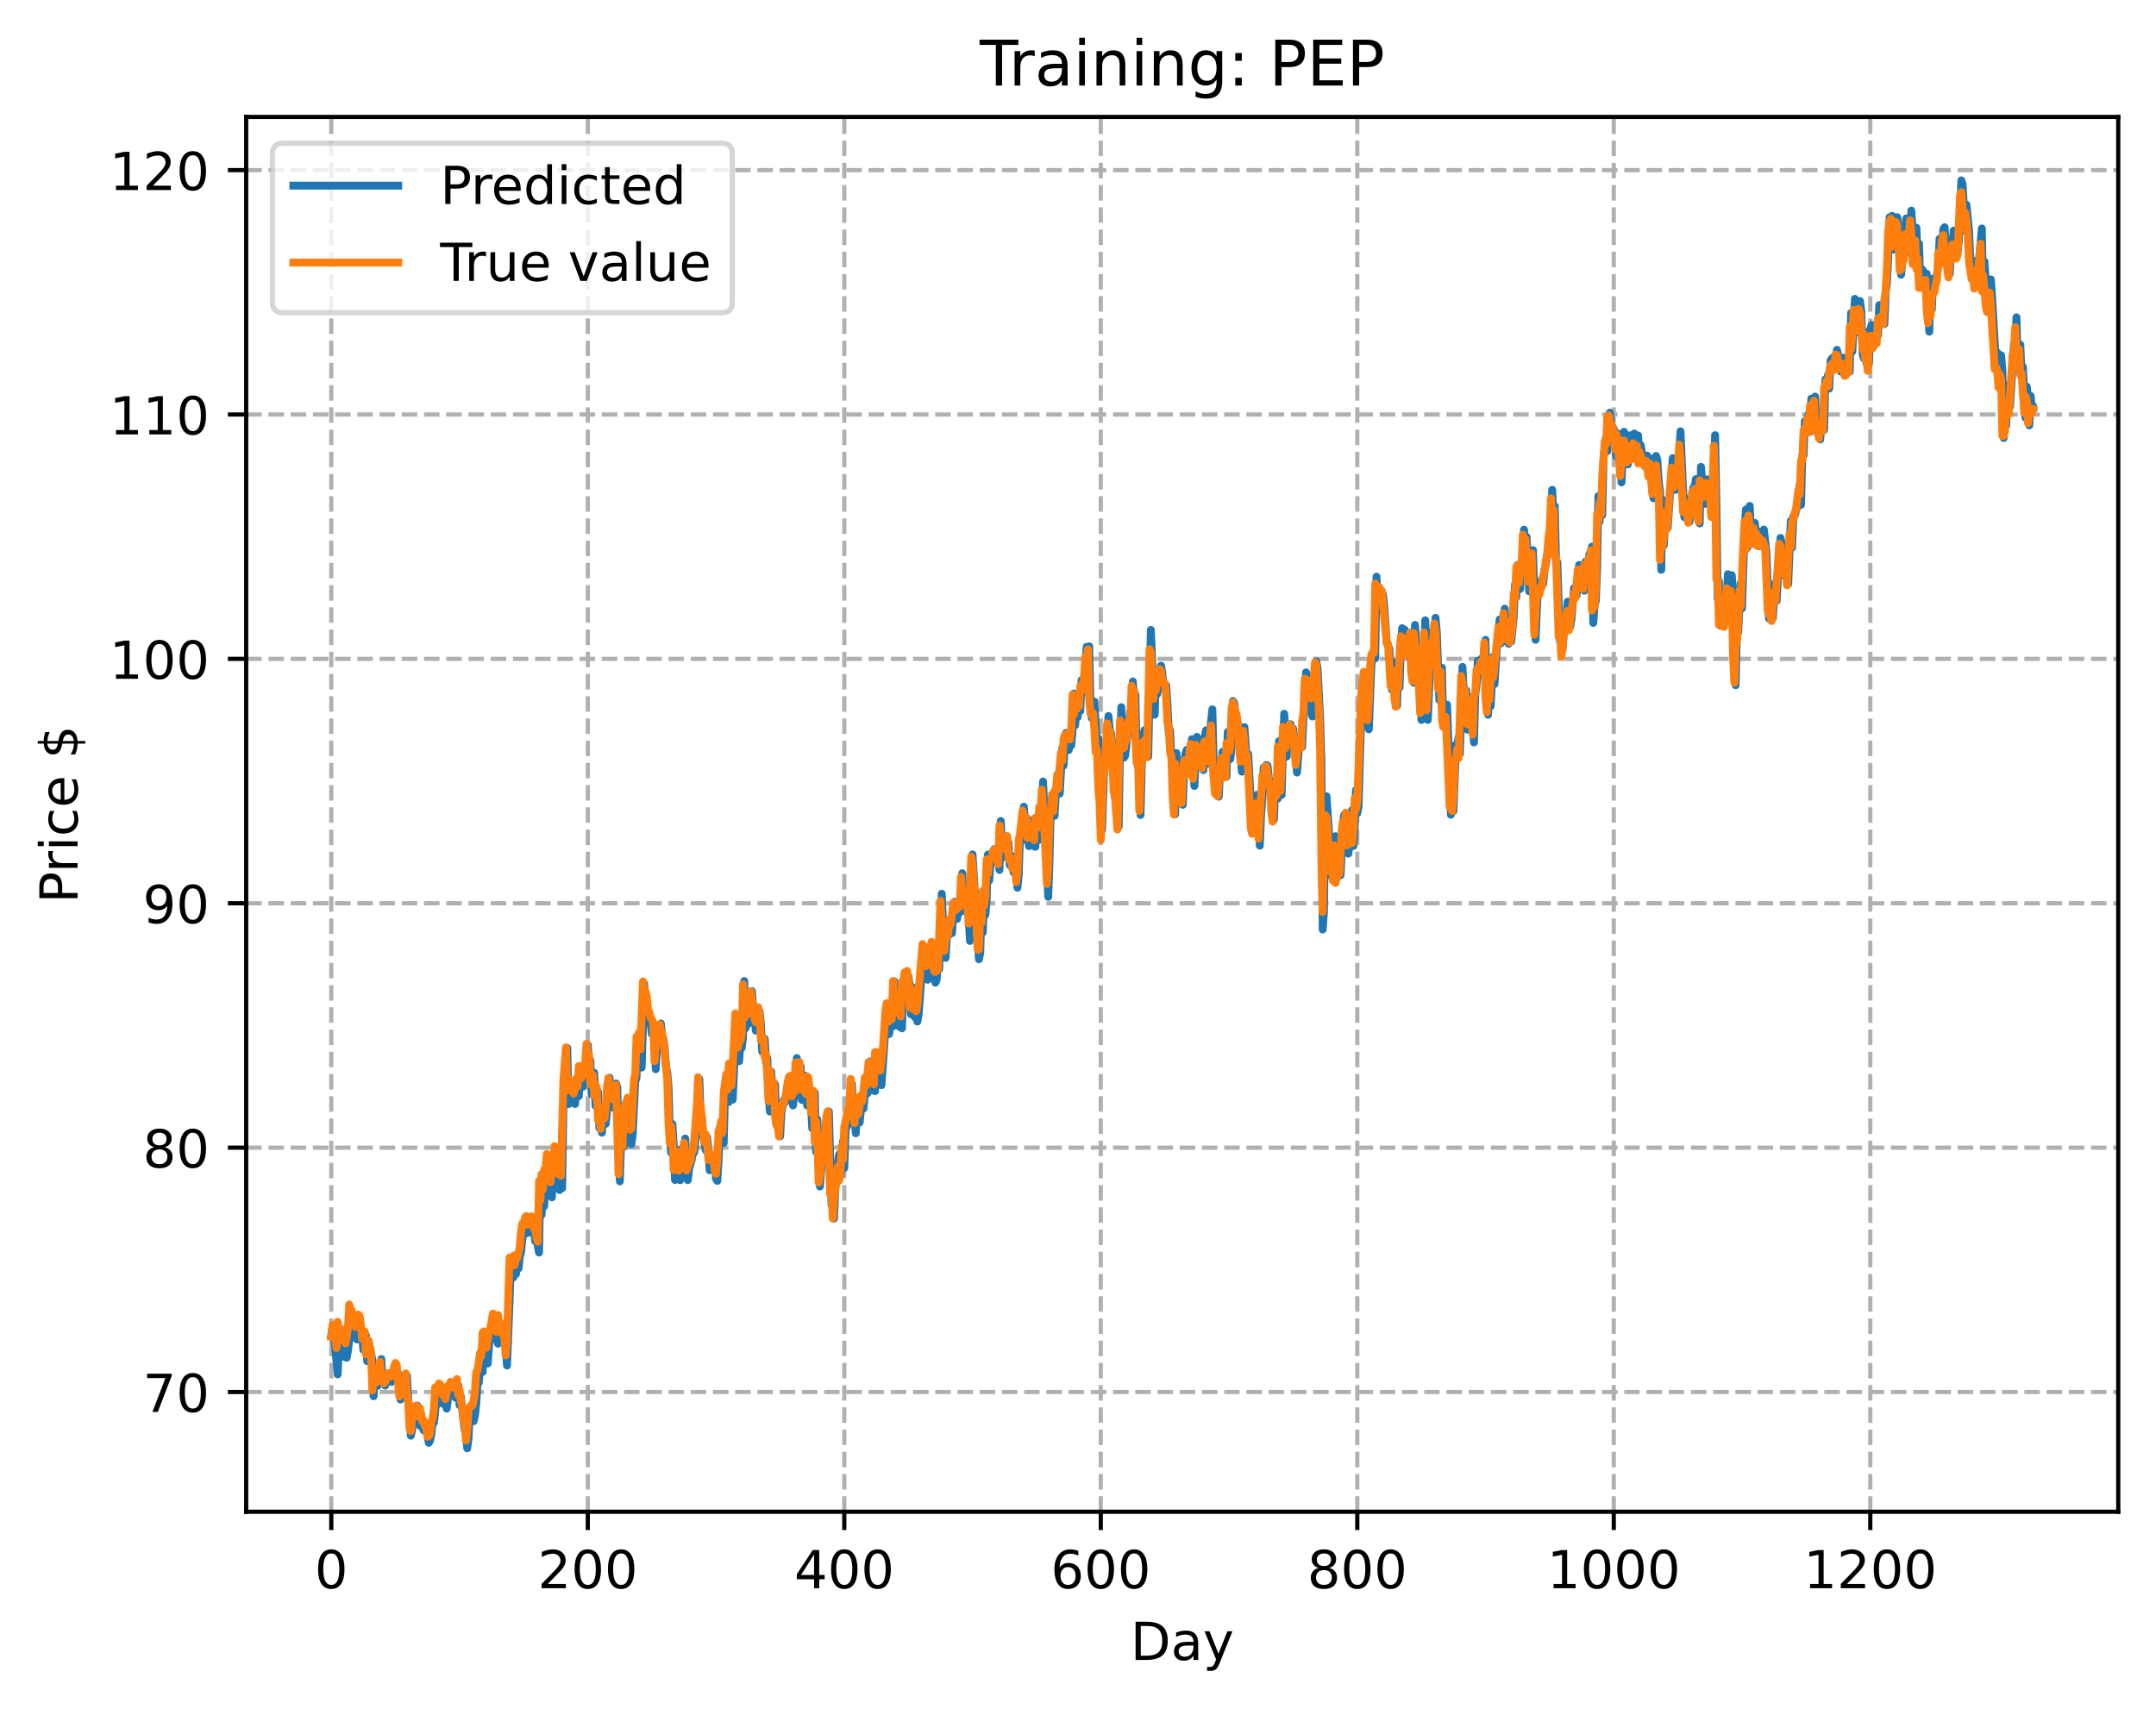 <?xml version="1.0" encoding="utf-8" standalone="no"?>
<!DOCTYPE svg PUBLIC "-//W3C//DTD SVG 1.1//EN"
  "http://www.w3.org/Graphics/SVG/1.1/DTD/svg11.dtd">
<!-- Created with matplotlib (https://matplotlib.org/) -->
<svg height="325.986pt" version="1.1" viewBox="0 0 411.286 325.986" width="411.286pt" xmlns="http://www.w3.org/2000/svg" xmlns:xlink="http://www.w3.org/1999/xlink">
 <defs>
  <style type="text/css">
*{stroke-linecap:butt;stroke-linejoin:round;}
  </style>
 </defs>
 <g id="figure_1">
  <g id="patch_1">
   <path d="M 0 325.986 
L 411.286 325.986 
L 411.286 0 
L 0 0 
z
" style="fill:#ffffff;"/>
  </g>
  <g id="axes_1">
   <g id="patch_2">
    <path d="M 46.966 288.43 
L 404.086 288.43 
L 404.086 22.318 
L 46.966 22.318 
z
" style="fill:#ffffff;"/>
   </g>
   <g id="matplotlib.axis_1">
    <g id="xtick_1">
     <g id="line2d_1">
      <path clip-path="url(#p726281ef37)" d="M 63.198 288.43 
L 63.198 22.318 
" style="fill:none;stroke:#b0b0b0;stroke-dasharray:2.96,1.28;stroke-dashoffset:0;stroke-width:0.8;"/>
     </g>
     <g id="line2d_2">
      <defs>
       <path d="M 0 0 
L 0 3.5 
" id="m0163be7617" style="stroke:#000000;stroke-width:0.8;"/>
      </defs>
      <g>
       <use style="stroke:#000000;stroke-width:0.8;" x="63.198" xlink:href="#m0163be7617" y="288.43"/>
      </g>
     </g>
     <g id="text_1">
      <!-- 0 -->
      <defs>
       <path d="M 31.781 66.406 
Q 24.172 66.406 20.328 58.906 
Q 16.5 51.422 16.5 36.375 
Q 16.5 21.391 20.328 13.891 
Q 24.172 6.391 31.781 6.391 
Q 39.453 6.391 43.281 13.891 
Q 47.125 21.391 47.125 36.375 
Q 47.125 51.422 43.281 58.906 
Q 39.453 66.406 31.781 66.406 
z
M 31.781 74.219 
Q 44.047 74.219 50.516 64.516 
Q 56.984 54.828 56.984 36.375 
Q 56.984 17.969 50.516 8.266 
Q 44.047 -1.422 31.781 -1.422 
Q 19.531 -1.422 13.062 8.266 
Q 6.594 17.969 6.594 36.375 
Q 6.594 54.828 13.062 64.516 
Q 19.531 74.219 31.781 74.219 
z
" id="DejaVuSans-48"/>
      </defs>
      <g transform="translate(60.017 303.029)scale(0.1 -0.1)">
       <use xlink:href="#DejaVuSans-48"/>
      </g>
     </g>
    </g>
    <g id="xtick_2">
     <g id="line2d_3">
      <path clip-path="url(#p726281ef37)" d="M 112.129 288.43 
L 112.129 22.318 
" style="fill:none;stroke:#b0b0b0;stroke-dasharray:2.96,1.28;stroke-dashoffset:0;stroke-width:0.8;"/>
     </g>
     <g id="line2d_4">
      <g>
       <use style="stroke:#000000;stroke-width:0.8;" x="112.129" xlink:href="#m0163be7617" y="288.43"/>
      </g>
     </g>
     <g id="text_2">
      <!-- 200 -->
      <defs>
       <path d="M 19.188 8.297 
L 53.609 8.297 
L 53.609 0 
L 7.328 0 
L 7.328 8.297 
Q 12.938 14.109 22.625 23.891 
Q 32.328 33.688 34.812 36.531 
Q 39.547 41.844 41.422 45.531 
Q 43.312 49.219 43.312 52.781 
Q 43.312 58.594 39.234 62.25 
Q 35.156 65.922 28.609 65.922 
Q 23.969 65.922 18.812 64.312 
Q 13.672 62.703 7.812 59.422 
L 7.812 69.391 
Q 13.766 71.781 18.938 73 
Q 24.125 74.219 28.422 74.219 
Q 39.75 74.219 46.484 68.547 
Q 53.219 62.891 53.219 53.422 
Q 53.219 48.922 51.531 44.891 
Q 49.859 40.875 45.406 35.406 
Q 44.188 33.984 37.641 27.219 
Q 31.109 20.453 19.188 8.297 
z
" id="DejaVuSans-50"/>
      </defs>
      <g transform="translate(102.585 303.029)scale(0.1 -0.1)">
       <use xlink:href="#DejaVuSans-50"/>
       <use x="63.623" xlink:href="#DejaVuSans-48"/>
       <use x="127.246" xlink:href="#DejaVuSans-48"/>
      </g>
     </g>
    </g>
    <g id="xtick_3">
     <g id="line2d_5">
      <path clip-path="url(#p726281ef37)" d="M 161.06 288.43 
L 161.06 22.318 
" style="fill:none;stroke:#b0b0b0;stroke-dasharray:2.96,1.28;stroke-dashoffset:0;stroke-width:0.8;"/>
     </g>
     <g id="line2d_6">
      <g>
       <use style="stroke:#000000;stroke-width:0.8;" x="161.06" xlink:href="#m0163be7617" y="288.43"/>
      </g>
     </g>
     <g id="text_3">
      <!-- 400 -->
      <defs>
       <path d="M 37.797 64.312 
L 12.891 25.391 
L 37.797 25.391 
z
M 35.203 72.906 
L 47.609 72.906 
L 47.609 25.391 
L 58.016 25.391 
L 58.016 17.188 
L 47.609 17.188 
L 47.609 0 
L 37.797 0 
L 37.797 17.188 
L 4.891 17.188 
L 4.891 26.703 
z
" id="DejaVuSans-52"/>
      </defs>
      <g transform="translate(151.516 303.029)scale(0.1 -0.1)">
       <use xlink:href="#DejaVuSans-52"/>
       <use x="63.623" xlink:href="#DejaVuSans-48"/>
       <use x="127.246" xlink:href="#DejaVuSans-48"/>
      </g>
     </g>
    </g>
    <g id="xtick_4">
     <g id="line2d_7">
      <path clip-path="url(#p726281ef37)" d="M 209.99 288.43 
L 209.99 22.318 
" style="fill:none;stroke:#b0b0b0;stroke-dasharray:2.96,1.28;stroke-dashoffset:0;stroke-width:0.8;"/>
     </g>
     <g id="line2d_8">
      <g>
       <use style="stroke:#000000;stroke-width:0.8;" x="209.99" xlink:href="#m0163be7617" y="288.43"/>
      </g>
     </g>
     <g id="text_4">
      <!-- 600 -->
      <defs>
       <path d="M 33.016 40.375 
Q 26.375 40.375 22.484 35.828 
Q 18.609 31.297 18.609 23.391 
Q 18.609 15.531 22.484 10.953 
Q 26.375 6.391 33.016 6.391 
Q 39.656 6.391 43.531 10.953 
Q 47.406 15.531 47.406 23.391 
Q 47.406 31.297 43.531 35.828 
Q 39.656 40.375 33.016 40.375 
z
M 52.594 71.297 
L 52.594 62.312 
Q 48.875 64.062 45.094 64.984 
Q 41.312 65.922 37.594 65.922 
Q 27.828 65.922 22.672 59.328 
Q 17.531 52.734 16.797 39.406 
Q 19.672 43.656 24.016 45.922 
Q 28.375 48.188 33.594 48.188 
Q 44.578 48.188 50.953 41.516 
Q 57.328 34.859 57.328 23.391 
Q 57.328 12.156 50.688 5.359 
Q 44.047 -1.422 33.016 -1.422 
Q 20.359 -1.422 13.672 8.266 
Q 6.984 17.969 6.984 36.375 
Q 6.984 53.656 15.188 63.938 
Q 23.391 74.219 37.203 74.219 
Q 40.922 74.219 44.703 73.484 
Q 48.484 72.75 52.594 71.297 
z
" id="DejaVuSans-54"/>
      </defs>
      <g transform="translate(200.446 303.029)scale(0.1 -0.1)">
       <use xlink:href="#DejaVuSans-54"/>
       <use x="63.623" xlink:href="#DejaVuSans-48"/>
       <use x="127.246" xlink:href="#DejaVuSans-48"/>
      </g>
     </g>
    </g>
    <g id="xtick_5">
     <g id="line2d_9">
      <path clip-path="url(#p726281ef37)" d="M 258.921 288.43 
L 258.921 22.318 
" style="fill:none;stroke:#b0b0b0;stroke-dasharray:2.96,1.28;stroke-dashoffset:0;stroke-width:0.8;"/>
     </g>
     <g id="line2d_10">
      <g>
       <use style="stroke:#000000;stroke-width:0.8;" x="258.921" xlink:href="#m0163be7617" y="288.43"/>
      </g>
     </g>
     <g id="text_5">
      <!-- 800 -->
      <defs>
       <path d="M 31.781 34.625 
Q 24.75 34.625 20.719 30.859 
Q 16.703 27.094 16.703 20.516 
Q 16.703 13.922 20.719 10.156 
Q 24.75 6.391 31.781 6.391 
Q 38.812 6.391 42.859 10.172 
Q 46.922 13.969 46.922 20.516 
Q 46.922 27.094 42.891 30.859 
Q 38.875 34.625 31.781 34.625 
z
M 21.922 38.812 
Q 15.578 40.375 12.031 44.719 
Q 8.5 49.078 8.5 55.328 
Q 8.5 64.062 14.719 69.141 
Q 20.953 74.219 31.781 74.219 
Q 42.672 74.219 48.875 69.141 
Q 55.078 64.062 55.078 55.328 
Q 55.078 49.078 51.531 44.719 
Q 48 40.375 41.703 38.812 
Q 48.828 37.156 52.797 32.312 
Q 56.781 27.484 56.781 20.516 
Q 56.781 9.906 50.312 4.234 
Q 43.844 -1.422 31.781 -1.422 
Q 19.734 -1.422 13.25 4.234 
Q 6.781 9.906 6.781 20.516 
Q 6.781 27.484 10.781 32.312 
Q 14.797 37.156 21.922 38.812 
z
M 18.312 54.391 
Q 18.312 48.734 21.844 45.562 
Q 25.391 42.391 31.781 42.391 
Q 38.141 42.391 41.719 45.562 
Q 45.312 48.734 45.312 54.391 
Q 45.312 60.062 41.719 63.234 
Q 38.141 66.406 31.781 66.406 
Q 25.391 66.406 21.844 63.234 
Q 18.312 60.062 18.312 54.391 
z
" id="DejaVuSans-56"/>
      </defs>
      <g transform="translate(249.377 303.029)scale(0.1 -0.1)">
       <use xlink:href="#DejaVuSans-56"/>
       <use x="63.623" xlink:href="#DejaVuSans-48"/>
       <use x="127.246" xlink:href="#DejaVuSans-48"/>
      </g>
     </g>
    </g>
    <g id="xtick_6">
     <g id="line2d_11">
      <path clip-path="url(#p726281ef37)" d="M 307.851 288.43 
L 307.851 22.318 
" style="fill:none;stroke:#b0b0b0;stroke-dasharray:2.96,1.28;stroke-dashoffset:0;stroke-width:0.8;"/>
     </g>
     <g id="line2d_12">
      <g>
       <use style="stroke:#000000;stroke-width:0.8;" x="307.851" xlink:href="#m0163be7617" y="288.43"/>
      </g>
     </g>
     <g id="text_6">
      <!-- 1000 -->
      <defs>
       <path d="M 12.406 8.297 
L 28.516 8.297 
L 28.516 63.922 
L 10.984 60.406 
L 10.984 69.391 
L 28.422 72.906 
L 38.281 72.906 
L 38.281 8.297 
L 54.391 8.297 
L 54.391 0 
L 12.406 0 
z
" id="DejaVuSans-49"/>
      </defs>
      <g transform="translate(295.126 303.029)scale(0.1 -0.1)">
       <use xlink:href="#DejaVuSans-49"/>
       <use x="63.623" xlink:href="#DejaVuSans-48"/>
       <use x="127.246" xlink:href="#DejaVuSans-48"/>
       <use x="190.869" xlink:href="#DejaVuSans-48"/>
      </g>
     </g>
    </g>
    <g id="xtick_7">
     <g id="line2d_13">
      <path clip-path="url(#p726281ef37)" d="M 356.782 288.43 
L 356.782 22.318 
" style="fill:none;stroke:#b0b0b0;stroke-dasharray:2.96,1.28;stroke-dashoffset:0;stroke-width:0.8;"/>
     </g>
     <g id="line2d_14">
      <g>
       <use style="stroke:#000000;stroke-width:0.8;" x="356.782" xlink:href="#m0163be7617" y="288.43"/>
      </g>
     </g>
     <g id="text_7">
      <!-- 1200 -->
      <g transform="translate(344.057 303.029)scale(0.1 -0.1)">
       <use xlink:href="#DejaVuSans-49"/>
       <use x="63.623" xlink:href="#DejaVuSans-50"/>
       <use x="127.246" xlink:href="#DejaVuSans-48"/>
       <use x="190.869" xlink:href="#DejaVuSans-48"/>
      </g>
     </g>
    </g>
    <g id="text_8">
     <!-- Day -->
     <defs>
      <path d="M 19.672 64.797 
L 19.672 8.109 
L 31.594 8.109 
Q 46.688 8.109 53.688 14.938 
Q 60.688 21.781 60.688 36.531 
Q 60.688 51.172 53.688 57.984 
Q 46.688 64.797 31.594 64.797 
z
M 9.812 72.906 
L 30.078 72.906 
Q 51.266 72.906 61.172 64.094 
Q 71.094 55.281 71.094 36.531 
Q 71.094 17.672 61.125 8.828 
Q 51.172 0 30.078 0 
L 9.812 0 
z
" id="DejaVuSans-68"/>
      <path d="M 34.281 27.484 
Q 23.391 27.484 19.188 25 
Q 14.984 22.516 14.984 16.5 
Q 14.984 11.719 18.141 8.906 
Q 21.297 6.109 26.703 6.109 
Q 34.188 6.109 38.703 11.406 
Q 43.219 16.703 43.219 25.484 
L 43.219 27.484 
z
M 52.203 31.203 
L 52.203 0 
L 43.219 0 
L 43.219 8.297 
Q 40.141 3.328 35.547 0.953 
Q 30.953 -1.422 24.312 -1.422 
Q 15.922 -1.422 10.953 3.297 
Q 6 8.016 6 15.922 
Q 6 25.141 12.172 29.828 
Q 18.359 34.516 30.609 34.516 
L 43.219 34.516 
L 43.219 35.406 
Q 43.219 41.609 39.141 45 
Q 35.062 48.391 27.688 48.391 
Q 23 48.391 18.547 47.266 
Q 14.109 46.141 10.016 43.891 
L 10.016 52.203 
Q 14.938 54.109 19.578 55.047 
Q 24.219 56 28.609 56 
Q 40.484 56 46.344 49.844 
Q 52.203 43.703 52.203 31.203 
z
" id="DejaVuSans-97"/>
      <path d="M 32.172 -5.078 
Q 28.375 -14.844 24.75 -17.812 
Q 21.141 -20.797 15.094 -20.797 
L 7.906 -20.797 
L 7.906 -13.281 
L 13.188 -13.281 
Q 16.891 -13.281 18.938 -11.516 
Q 21 -9.766 23.484 -3.219 
L 25.094 0.875 
L 2.984 54.688 
L 12.5 54.688 
L 29.594 11.922 
L 46.688 54.688 
L 56.203 54.688 
z
" id="DejaVuSans-121"/>
     </defs>
     <g transform="translate(215.652 316.707)scale(0.1 -0.1)">
      <use xlink:href="#DejaVuSans-68"/>
      <use x="77.002" xlink:href="#DejaVuSans-97"/>
      <use x="138.281" xlink:href="#DejaVuSans-121"/>
     </g>
    </g>
   </g>
   <g id="matplotlib.axis_2">
    <g id="ytick_1">
     <g id="line2d_15">
      <path clip-path="url(#p726281ef37)" d="M 46.966 265.585 
L 404.086 265.585 
" style="fill:none;stroke:#b0b0b0;stroke-dasharray:2.96,1.28;stroke-dashoffset:0;stroke-width:0.8;"/>
     </g>
     <g id="line2d_16">
      <defs>
       <path d="M 0 0 
L -3.5 0 
" id="mc309dd9d37" style="stroke:#000000;stroke-width:0.8;"/>
      </defs>
      <g>
       <use style="stroke:#000000;stroke-width:0.8;" x="46.966" xlink:href="#mc309dd9d37" y="265.585"/>
      </g>
     </g>
     <g id="text_9">
      <!-- 70 -->
      <defs>
       <path d="M 8.203 72.906 
L 55.078 72.906 
L 55.078 68.703 
L 28.609 0 
L 18.312 0 
L 43.219 64.594 
L 8.203 64.594 
z
" id="DejaVuSans-55"/>
      </defs>
      <g transform="translate(27.241 269.385)scale(0.1 -0.1)">
       <use xlink:href="#DejaVuSans-55"/>
       <use x="63.623" xlink:href="#DejaVuSans-48"/>
      </g>
     </g>
    </g>
    <g id="ytick_2">
     <g id="line2d_17">
      <path clip-path="url(#p726281ef37)" d="M 46.966 218.96 
L 404.086 218.96 
" style="fill:none;stroke:#b0b0b0;stroke-dasharray:2.96,1.28;stroke-dashoffset:0;stroke-width:0.8;"/>
     </g>
     <g id="line2d_18">
      <g>
       <use style="stroke:#000000;stroke-width:0.8;" x="46.966" xlink:href="#mc309dd9d37" y="218.96"/>
      </g>
     </g>
     <g id="text_10">
      <!-- 80 -->
      <g transform="translate(27.241 222.759)scale(0.1 -0.1)">
       <use xlink:href="#DejaVuSans-56"/>
       <use x="63.623" xlink:href="#DejaVuSans-48"/>
      </g>
     </g>
    </g>
    <g id="ytick_3">
     <g id="line2d_19">
      <path clip-path="url(#p726281ef37)" d="M 46.966 172.335 
L 404.086 172.335 
" style="fill:none;stroke:#b0b0b0;stroke-dasharray:2.96,1.28;stroke-dashoffset:0;stroke-width:0.8;"/>
     </g>
     <g id="line2d_20">
      <g>
       <use style="stroke:#000000;stroke-width:0.8;" x="46.966" xlink:href="#mc309dd9d37" y="172.335"/>
      </g>
     </g>
     <g id="text_11">
      <!-- 90 -->
      <defs>
       <path d="M 10.984 1.516 
L 10.984 10.5 
Q 14.703 8.734 18.5 7.812 
Q 22.312 6.891 25.984 6.891 
Q 35.75 6.891 40.891 13.453 
Q 46.047 20.016 46.781 33.406 
Q 43.953 29.203 39.594 26.953 
Q 35.25 24.703 29.984 24.703 
Q 19.047 24.703 12.672 31.312 
Q 6.297 37.938 6.297 49.422 
Q 6.297 60.641 12.938 67.422 
Q 19.578 74.219 30.609 74.219 
Q 43.266 74.219 49.922 64.516 
Q 56.594 54.828 56.594 36.375 
Q 56.594 19.141 48.406 8.859 
Q 40.234 -1.422 26.422 -1.422 
Q 22.703 -1.422 18.891 -0.688 
Q 15.094 0.047 10.984 1.516 
z
M 30.609 32.422 
Q 37.25 32.422 41.125 36.953 
Q 45.016 41.5 45.016 49.422 
Q 45.016 57.281 41.125 61.844 
Q 37.25 66.406 30.609 66.406 
Q 23.969 66.406 20.094 61.844 
Q 16.219 57.281 16.219 49.422 
Q 16.219 41.5 20.094 36.953 
Q 23.969 32.422 30.609 32.422 
z
" id="DejaVuSans-57"/>
      </defs>
      <g transform="translate(27.241 176.134)scale(0.1 -0.1)">
       <use xlink:href="#DejaVuSans-57"/>
       <use x="63.623" xlink:href="#DejaVuSans-48"/>
      </g>
     </g>
    </g>
    <g id="ytick_4">
     <g id="line2d_21">
      <path clip-path="url(#p726281ef37)" d="M 46.966 125.71 
L 404.086 125.71 
" style="fill:none;stroke:#b0b0b0;stroke-dasharray:2.96,1.28;stroke-dashoffset:0;stroke-width:0.8;"/>
     </g>
     <g id="line2d_22">
      <g>
       <use style="stroke:#000000;stroke-width:0.8;" x="46.966" xlink:href="#mc309dd9d37" y="125.71"/>
      </g>
     </g>
     <g id="text_12">
      <!-- 100 -->
      <g transform="translate(20.878 129.509)scale(0.1 -0.1)">
       <use xlink:href="#DejaVuSans-49"/>
       <use x="63.623" xlink:href="#DejaVuSans-48"/>
       <use x="127.246" xlink:href="#DejaVuSans-48"/>
      </g>
     </g>
    </g>
    <g id="ytick_5">
     <g id="line2d_23">
      <path clip-path="url(#p726281ef37)" d="M 46.966 79.085 
L 404.086 79.085 
" style="fill:none;stroke:#b0b0b0;stroke-dasharray:2.96,1.28;stroke-dashoffset:0;stroke-width:0.8;"/>
     </g>
     <g id="line2d_24">
      <g>
       <use style="stroke:#000000;stroke-width:0.8;" x="46.966" xlink:href="#mc309dd9d37" y="79.085"/>
      </g>
     </g>
     <g id="text_13">
      <!-- 110 -->
      <g transform="translate(20.878 82.884)scale(0.1 -0.1)">
       <use xlink:href="#DejaVuSans-49"/>
       <use x="63.623" xlink:href="#DejaVuSans-49"/>
       <use x="127.246" xlink:href="#DejaVuSans-48"/>
      </g>
     </g>
    </g>
    <g id="ytick_6">
     <g id="line2d_25">
      <path clip-path="url(#p726281ef37)" d="M 46.966 32.459 
L 404.086 32.459 
" style="fill:none;stroke:#b0b0b0;stroke-dasharray:2.96,1.28;stroke-dashoffset:0;stroke-width:0.8;"/>
     </g>
     <g id="line2d_26">
      <g>
       <use style="stroke:#000000;stroke-width:0.8;" x="46.966" xlink:href="#mc309dd9d37" y="32.459"/>
      </g>
     </g>
     <g id="text_14">
      <!-- 120 -->
      <g transform="translate(20.878 36.259)scale(0.1 -0.1)">
       <use xlink:href="#DejaVuSans-49"/>
       <use x="63.623" xlink:href="#DejaVuSans-50"/>
       <use x="127.246" xlink:href="#DejaVuSans-48"/>
      </g>
     </g>
    </g>
    <g id="text_15">
     <!-- Price $ -->
     <defs>
      <path d="M 19.672 64.797 
L 19.672 37.406 
L 32.078 37.406 
Q 38.969 37.406 42.719 40.969 
Q 46.484 44.531 46.484 51.125 
Q 46.484 57.672 42.719 61.234 
Q 38.969 64.797 32.078 64.797 
z
M 9.812 72.906 
L 32.078 72.906 
Q 44.344 72.906 50.609 67.359 
Q 56.891 61.812 56.891 51.125 
Q 56.891 40.328 50.609 34.812 
Q 44.344 29.297 32.078 29.297 
L 19.672 29.297 
L 19.672 0 
L 9.812 0 
z
" id="DejaVuSans-80"/>
      <path d="M 41.109 46.297 
Q 39.594 47.172 37.812 47.578 
Q 36.031 48 33.891 48 
Q 26.266 48 22.188 43.047 
Q 18.109 38.094 18.109 28.812 
L 18.109 0 
L 9.078 0 
L 9.078 54.688 
L 18.109 54.688 
L 18.109 46.188 
Q 20.953 51.172 25.484 53.578 
Q 30.031 56 36.531 56 
Q 37.453 56 38.578 55.875 
Q 39.703 55.766 41.062 55.516 
z
" id="DejaVuSans-114"/>
      <path d="M 9.422 54.688 
L 18.406 54.688 
L 18.406 0 
L 9.422 0 
z
M 9.422 75.984 
L 18.406 75.984 
L 18.406 64.594 
L 9.422 64.594 
z
" id="DejaVuSans-105"/>
      <path d="M 48.781 52.594 
L 48.781 44.188 
Q 44.969 46.297 41.141 47.344 
Q 37.312 48.391 33.406 48.391 
Q 24.656 48.391 19.812 42.844 
Q 14.984 37.312 14.984 27.297 
Q 14.984 17.281 19.812 11.734 
Q 24.656 6.203 33.406 6.203 
Q 37.312 6.203 41.141 7.25 
Q 44.969 8.297 48.781 10.406 
L 48.781 2.094 
Q 45.016 0.344 40.984 -0.531 
Q 36.969 -1.422 32.422 -1.422 
Q 20.062 -1.422 12.781 6.344 
Q 5.516 14.109 5.516 27.297 
Q 5.516 40.672 12.859 48.328 
Q 20.219 56 33.016 56 
Q 37.156 56 41.109 55.141 
Q 45.062 54.297 48.781 52.594 
z
" id="DejaVuSans-99"/>
      <path d="M 56.203 29.594 
L 56.203 25.203 
L 14.891 25.203 
Q 15.484 15.922 20.484 11.062 
Q 25.484 6.203 34.422 6.203 
Q 39.594 6.203 44.453 7.469 
Q 49.312 8.734 54.109 11.281 
L 54.109 2.781 
Q 49.266 0.734 44.188 -0.344 
Q 39.109 -1.422 33.891 -1.422 
Q 20.797 -1.422 13.156 6.188 
Q 5.516 13.812 5.516 26.812 
Q 5.516 40.234 12.766 48.109 
Q 20.016 56 32.328 56 
Q 43.359 56 49.781 48.891 
Q 56.203 41.797 56.203 29.594 
z
M 47.219 32.234 
Q 47.125 39.594 43.094 43.984 
Q 39.062 48.391 32.422 48.391 
Q 24.906 48.391 20.391 44.141 
Q 15.875 39.891 15.188 32.172 
z
" id="DejaVuSans-101"/>
      <path id="DejaVuSans-32"/>
      <path d="M 33.797 -14.703 
L 28.906 -14.703 
L 28.859 0 
Q 23.734 0.094 18.609 1.188 
Q 13.484 2.297 8.297 4.5 
L 8.297 13.281 
Q 13.281 10.156 18.375 8.562 
Q 23.484 6.984 28.906 6.938 
L 28.906 29.203 
Q 18.109 30.953 13.203 35.156 
Q 8.297 39.359 8.297 46.688 
Q 8.297 54.641 13.625 59.219 
Q 18.953 63.812 28.906 64.5 
L 28.906 75.984 
L 33.797 75.984 
L 33.797 64.656 
Q 38.328 64.453 42.578 63.688 
Q 46.828 62.938 50.875 61.625 
L 50.875 53.078 
Q 46.828 55.125 42.547 56.25 
Q 38.281 57.375 33.797 57.562 
L 33.797 36.719 
Q 44.875 35.016 50.094 30.609 
Q 55.328 26.219 55.328 18.609 
Q 55.328 10.359 49.781 5.594 
Q 44.234 0.828 33.797 0.094 
z
M 28.906 37.594 
L 28.906 57.625 
Q 23.25 56.984 20.266 54.391 
Q 17.281 51.812 17.281 47.516 
Q 17.281 43.312 20.031 40.969 
Q 22.797 38.625 28.906 37.594 
z
M 33.797 28.219 
L 33.797 7.078 
Q 39.984 7.906 43.141 10.594 
Q 46.297 13.281 46.297 17.672 
Q 46.297 21.969 43.281 24.5 
Q 40.281 27.047 33.797 28.219 
z
" id="DejaVuSans-36"/>
     </defs>
     <g transform="translate(14.798 172.342)rotate(-90)scale(0.1 -0.1)">
      <use xlink:href="#DejaVuSans-80"/>
      <use x="58.553" xlink:href="#DejaVuSans-114"/>
      <use x="99.666" xlink:href="#DejaVuSans-105"/>
      <use x="127.449" xlink:href="#DejaVuSans-99"/>
      <use x="182.43" xlink:href="#DejaVuSans-101"/>
      <use x="243.953" xlink:href="#DejaVuSans-32"/>
      <use x="275.74" xlink:href="#DejaVuSans-36"/>
     </g>
    </g>
   </g>
   <g id="line2d_27">
    <path clip-path="url(#p726281ef37)" d="M 63.198 254.675 
L 63.443 253.195 
L 63.688 254.441 
L 64.422 262.218 
L 64.666 255.979 
L 64.911 257.525 
L 65.156 257.833 
L 65.4 257.189 
L 65.645 258.863 
L 65.89 258.501 
L 66.134 259.058 
L 66.379 257.686 
L 66.623 255.631 
L 66.868 251.125 
L 67.113 253.02 
L 67.357 253.964 
L 68.091 255.555 
L 68.336 252.674 
L 68.581 251.791 
L 69.07 254.597 
L 69.315 257.544 
L 69.559 255.357 
L 69.804 254.774 
L 70.049 259.709 
L 70.293 255.772 
L 71.027 259.395 
L 71.272 266.392 
L 71.517 261.58 
L 71.761 264.237 
L 72.006 264.432 
L 72.251 262.38 
L 72.495 261.542 
L 72.74 259.286 
L 72.984 263.428 
L 73.229 262.912 
L 73.474 264.366 
L 73.718 262.906 
L 73.963 262.904 
L 74.208 262.676 
L 74.452 263.341 
L 74.697 263.675 
L 74.942 262.953 
L 75.186 261.37 
L 75.431 260.893 
L 75.676 261.236 
L 75.92 262.048 
L 76.41 267.023 
L 76.899 263.982 
L 77.144 264.353 
L 77.388 265.755 
L 77.633 262.495 
L 77.878 267.188 
L 78.122 268.752 
L 78.367 273.926 
L 78.611 272.835 
L 78.856 270.577 
L 79.345 268.967 
L 79.59 268.185 
L 79.835 270.772 
L 80.079 272.015 
L 80.324 269.735 
L 80.569 272.28 
L 80.813 272.884 
L 81.058 271.941 
L 81.303 273.222 
L 81.547 273.703 
L 81.792 275.275 
L 82.037 274.871 
L 82.281 273.743 
L 82.526 271.4 
L 82.771 271.433 
L 83.015 269.393 
L 83.26 265.67 
L 83.505 267.939 
L 83.994 265.434 
L 84.239 266.551 
L 84.483 267.01 
L 84.728 267.909 
L 84.972 267.665 
L 85.217 268.761 
L 85.706 264.856 
L 85.951 265.735 
L 86.196 264.65 
L 86.44 266.002 
L 86.685 266.47 
L 86.93 266.694 
L 87.174 264.72 
L 87.419 264.268 
L 87.664 268.082 
L 87.908 266.405 
L 88.398 270.85 
L 88.642 272.827 
L 88.887 273.496 
L 89.132 276.334 
L 89.376 274.442 
L 89.621 269.234 
L 89.866 269.78 
L 90.11 269.76 
L 90.355 271.166 
L 90.599 270.118 
L 90.844 267.925 
L 91.089 263.814 
L 91.333 263.809 
L 91.578 261.006 
L 91.823 260.087 
L 92.067 261.755 
L 92.312 256.234 
L 92.557 255.817 
L 93.046 260.155 
L 93.291 256.592 
L 94.269 251.665 
L 94.514 254.11 
L 95.003 256.371 
L 95.248 252.41 
L 95.493 254.667 
L 95.737 253.537 
L 96.471 256.734 
L 96.716 260.541 
L 97.205 248.454 
L 97.45 240.832 
L 97.694 243.371 
L 97.939 243.73 
L 98.184 241.786 
L 98.428 243.083 
L 98.673 240.004 
L 98.918 242.002 
L 99.162 239.752 
L 99.407 238.838 
L 99.896 233.898 
L 100.141 235.457 
L 100.386 233.03 
L 100.63 232.55 
L 100.875 235.185 
L 101.12 234.151 
L 101.364 233.684 
L 101.609 232.384 
L 102.098 236.804 
L 102.343 236.501 
L 102.832 238.981 
L 103.077 225.727 
L 103.321 231.768 
L 103.566 226.059 
L 103.811 230.147 
L 104.055 224.8 
L 104.3 225.667 
L 104.545 221.256 
L 104.789 226.026 
L 105.034 223.656 
L 105.279 228.443 
L 105.523 223.103 
L 105.768 224.724 
L 106.013 219.788 
L 106.502 222.286 
L 106.747 227.044 
L 106.991 220.377 
L 107.236 226.706 
L 107.481 211.303 
L 107.725 205.088 
L 107.97 203.959 
L 108.215 199.931 
L 108.459 210.649 
L 108.704 206.69 
L 108.948 208.425 
L 109.193 207.494 
L 109.682 210.643 
L 110.172 205.748 
L 110.416 209.147 
L 110.661 204.252 
L 110.906 205.378 
L 111.15 207.377 
L 111.395 205.355 
L 111.64 204.644 
L 112.129 199.38 
L 112.374 202.876 
L 112.618 202.336 
L 112.863 208.779 
L 113.108 207.839 
L 113.352 204.671 
L 113.597 210.972 
L 113.842 207.918 
L 114.086 208.36 
L 114.331 215.227 
L 114.575 213.464 
L 114.82 216.111 
L 115.065 213.258 
L 115.309 211.813 
L 115.554 214.417 
L 115.799 211.749 
L 116.043 207.042 
L 116.288 205.621 
L 116.533 208.81 
L 117.022 211.36 
L 117.511 206.722 
L 117.756 207.385 
L 118.245 225.397 
L 118.49 217.587 
L 118.735 218.731 
L 118.979 218.801 
L 119.224 211.975 
L 119.469 210.247 
L 119.713 210.488 
L 119.958 210.123 
L 120.203 213.032 
L 120.447 218.299 
L 120.692 216.566 
L 121.181 206.352 
L 121.426 205.612 
L 121.67 197.656 
L 121.915 201.654 
L 122.16 198.79 
L 122.404 203.691 
L 122.894 187.673 
L 123.138 191.886 
L 123.383 191.83 
L 123.628 193.013 
L 123.872 195.038 
L 124.117 195.381 
L 124.362 197.304 
L 124.606 197.153 
L 124.851 196.856 
L 125.096 203.999 
L 125.34 198.981 
L 125.585 198.905 
L 125.83 197.853 
L 126.074 195.269 
L 126.319 198.042 
L 126.563 198.215 
L 126.808 200.18 
L 127.053 203.474 
L 127.297 204.714 
L 127.542 207.423 
L 127.787 216.953 
L 128.031 219.939 
L 128.276 214.479 
L 128.521 218.477 
L 128.765 225.14 
L 129.01 223.032 
L 129.255 219.419 
L 129.499 221.144 
L 129.744 225.18 
L 129.989 222.289 
L 130.233 222.967 
L 130.723 217.228 
L 130.967 222.842 
L 131.212 225.155 
L 131.457 222.963 
L 131.946 221.329 
L 132.191 219.663 
L 132.435 219.895 
L 133.169 211.522 
L 133.414 205.89 
L 133.658 213.101 
L 133.903 213.287 
L 134.148 216.724 
L 134.637 219.465 
L 134.882 216.972 
L 135.126 219.17 
L 135.371 223.275 
L 135.616 220.736 
L 135.86 222.646 
L 136.105 223.053 
L 136.35 221.328 
L 136.594 224.93 
L 136.839 225.308 
L 137.084 221.329 
L 137.328 215.331 
L 137.573 215.444 
L 137.818 214.886 
L 138.062 218.064 
L 138.307 208.208 
L 138.551 207.927 
L 138.796 205.476 
L 139.041 210.252 
L 139.285 204.114 
L 139.53 205.913 
L 139.775 209.804 
L 140.509 193.953 
L 140.998 202.475 
L 141.243 198.81 
L 141.487 199.957 
L 141.732 198.098 
L 141.977 187.174 
L 142.221 196.199 
L 142.466 192.946 
L 142.711 195.384 
L 143.2 191.63 
L 143.445 189.094 
L 143.689 192.249 
L 143.934 193.564 
L 144.178 196.648 
L 144.423 196.423 
L 144.668 193.118 
L 144.912 193.038 
L 145.157 195.493 
L 145.402 200.659 
L 145.891 198.198 
L 146.136 202.787 
L 146.38 201.89 
L 146.625 208.981 
L 146.87 212.084 
L 147.114 204.433 
L 147.359 208.101 
L 147.604 209.557 
L 147.848 206.884 
L 148.093 214.294 
L 148.338 214.992 
L 148.582 213.567 
L 148.827 216.811 
L 149.072 212.09 
L 149.561 209.776 
L 149.806 210.271 
L 150.05 209.427 
L 150.295 207.317 
L 150.784 206.005 
L 151.029 205.73 
L 151.273 210.91 
L 151.518 209.081 
L 151.763 208.554 
L 152.007 201.866 
L 152.497 207.976 
L 152.741 203.496 
L 152.986 209.87 
L 153.231 208.288 
L 153.475 205.214 
L 153.72 207.014 
L 153.965 210.918 
L 154.209 206.67 
L 154.454 207.727 
L 154.699 210.625 
L 154.943 215.282 
L 155.188 210.27 
L 155.433 208.509 
L 155.677 219.781 
L 155.922 213.594 
L 156.166 218.497 
L 156.411 226.374 
L 156.9 220.163 
L 157.145 221.474 
L 157.634 215.438 
L 157.879 213.04 
L 158.124 212.076 
L 158.613 229.869 
L 158.858 226.929 
L 159.102 232.501 
L 159.347 226.364 
L 159.592 225.32 
L 159.836 221.914 
L 160.081 220.239 
L 160.326 224.283 
L 160.57 222.181 
L 160.815 217.747 
L 161.06 222.852 
L 161.304 215.576 
L 161.794 214.39 
L 162.283 212.666 
L 162.527 206.815 
L 162.772 211.664 
L 163.017 212.912 
L 163.261 216.224 
L 163.506 209.633 
L 163.751 211.138 
L 163.995 214.17 
L 164.485 208.951 
L 164.729 211.511 
L 165.219 205.557 
L 165.463 208.625 
L 165.953 202.523 
L 166.197 207.496 
L 166.442 208.016 
L 166.687 205.962 
L 166.931 208.191 
L 167.176 200.992 
L 167.421 204.585 
L 167.665 201.956 
L 167.91 203.503 
L 168.154 207.051 
L 169.133 193.017 
L 169.378 192.618 
L 169.622 197.282 
L 169.867 194.724 
L 170.112 194.284 
L 170.356 195.829 
L 170.601 187.247 
L 170.846 193.946 
L 171.09 192.82 
L 171.335 195.324 
L 171.58 195.918 
L 171.824 193.645 
L 172.069 196.202 
L 172.314 188.315 
L 172.558 190.377 
L 172.803 187.115 
L 173.048 188.277 
L 173.292 186.211 
L 173.537 188.134 
L 173.782 193.525 
L 174.026 188.322 
L 174.515 194.082 
L 174.76 191.391 
L 175.005 194.905 
L 175.249 193.532 
L 175.739 186.855 
L 176.228 181.132 
L 176.473 184.743 
L 176.717 182.513 
L 176.962 186.924 
L 177.207 184.168 
L 177.451 182.749 
L 177.696 182.269 
L 177.941 180.179 
L 178.43 187.489 
L 178.675 186.961 
L 178.919 183.94 
L 179.164 184.921 
L 179.653 170.513 
L 180.142 181.496 
L 180.387 182.75 
L 180.632 178.775 
L 180.876 178.55 
L 181.121 178.159 
L 181.366 175.825 
L 181.61 178.042 
L 181.855 174.037 
L 182.1 172.05 
L 182.344 174.275 
L 182.589 175.319 
L 183.078 171.668 
L 183.323 173.969 
L 183.568 166.604 
L 183.812 172.14 
L 184.057 170.174 
L 184.302 173.794 
L 184.546 173.117 
L 184.791 175.246 
L 185.036 179.531 
L 185.28 166.79 
L 185.525 163.021 
L 186.748 183.029 
L 186.993 181.821 
L 187.237 173.323 
L 187.482 177.885 
L 187.727 171.264 
L 187.971 174.556 
L 188.216 171.62 
L 188.461 163.043 
L 188.705 167.996 
L 188.95 164.834 
L 189.195 164.695 
L 189.439 163.818 
L 189.684 161.998 
L 189.929 164.489 
L 190.173 162.664 
L 190.418 163.658 
L 190.663 165.981 
L 190.907 156.636 
L 191.152 161.237 
L 191.397 163.578 
L 191.641 161.167 
L 191.886 162.15 
L 192.13 162.148 
L 192.375 160.744 
L 192.62 165.04 
L 192.864 165.246 
L 193.109 164.095 
L 193.354 166.436 
L 193.598 163.385 
L 193.843 165.087 
L 194.088 169.375 
L 194.332 166.934 
L 194.577 159.47 
L 194.822 158.626 
L 195.311 153.91 
L 195.8 160.339 
L 196.045 156.2 
L 196.29 161.434 
L 196.534 158.496 
L 196.779 158.36 
L 197.024 158.782 
L 197.268 161.464 
L 197.513 161.567 
L 197.758 156.128 
L 198.247 160.211 
L 198.491 154.493 
L 198.736 155.263 
L 198.981 149.103 
L 199.959 171.112 
L 200.204 164.485 
L 200.449 154.176 
L 200.693 155.511 
L 200.938 151.505 
L 201.183 155.652 
L 201.427 151.249 
L 201.672 150.789 
L 201.917 147.487 
L 202.161 151.416 
L 202.651 142.726 
L 202.895 146.07 
L 203.14 141.165 
L 203.385 139.824 
L 203.874 143.103 
L 204.118 141.439 
L 204.363 142.197 
L 204.608 139.466 
L 204.852 132.318 
L 205.097 138.365 
L 205.342 134.814 
L 205.586 136.82 
L 205.831 134.005 
L 206.076 135.643 
L 206.32 129.761 
L 206.565 132.084 
L 207.054 127.318 
L 207.299 123.396 
L 207.544 128.382 
L 207.788 123.323 
L 208.033 135.024 
L 208.278 137.007 
L 208.767 133.857 
L 209.256 142.885 
L 209.501 140.841 
L 209.746 149.179 
L 209.99 151.595 
L 210.235 158.36 
L 210.724 143.984 
L 210.969 144.498 
L 211.458 136.613 
L 211.703 139.29 
L 211.947 139.926 
L 212.192 141.89 
L 212.437 145.74 
L 212.681 152.081 
L 212.926 152.542 
L 213.415 157.678 
L 213.66 142.486 
L 213.905 134.919 
L 214.149 142.156 
L 214.394 144.568 
L 214.639 144.175 
L 215.617 135.704 
L 215.862 138.202 
L 216.106 130.026 
L 216.351 133.878 
L 216.596 132.534 
L 216.84 144.17 
L 217.085 146.259 
L 217.33 143.361 
L 217.574 155.496 
L 217.819 145.802 
L 218.064 141.092 
L 218.308 139.315 
L 218.553 139.584 
L 218.798 139.45 
L 219.042 144.38 
L 219.532 120.18 
L 220.266 136.367 
L 220.51 129.625 
L 220.755 132.411 
L 221.489 127.005 
L 221.734 128.386 
L 221.978 131.247 
L 222.223 131.176 
L 222.467 130.774 
L 222.712 134.299 
L 222.957 139.919 
L 223.201 139.301 
L 223.446 144.53 
L 223.691 144.585 
L 223.935 152.645 
L 224.18 155.373 
L 224.425 143.699 
L 224.669 152.214 
L 224.914 145.057 
L 225.159 152.859 
L 225.403 150.205 
L 225.648 153.548 
L 225.893 145.795 
L 226.137 143.819 
L 226.382 143.07 
L 226.627 147.482 
L 227.116 143.95 
L 227.361 141.04 
L 227.85 149.962 
L 228.339 140.587 
L 228.584 143.338 
L 228.828 144.643 
L 229.073 142.461 
L 229.318 143.692 
L 229.562 146.923 
L 229.807 140.906 
L 230.052 139.349 
L 230.296 141.385 
L 230.541 145.713 
L 230.786 139.821 
L 231.275 135.331 
L 231.52 145.451 
L 232.009 150.814 
L 232.254 151.128 
L 232.498 152.006 
L 232.743 147.217 
L 233.232 143.423 
L 233.477 147.114 
L 233.722 145.86 
L 233.966 148.187 
L 234.211 139.664 
L 234.7 144.817 
L 234.945 142.133 
L 235.189 133.754 
L 235.434 134.079 
L 235.679 136.306 
L 236.168 138.15 
L 236.413 140.84 
L 236.902 147.226 
L 237.391 138.726 
L 237.881 145.416 
L 238.125 143.891 
L 238.615 153.212 
L 238.859 158.564 
L 239.104 158.607 
L 239.349 156.444 
L 239.593 153.272 
L 239.838 151.637 
L 240.082 155.4 
L 240.327 161.347 
L 240.572 155.382 
L 240.816 152.302 
L 241.061 146.414 
L 241.306 150.578 
L 241.55 145.965 
L 241.795 146.062 
L 242.284 150.791 
L 242.529 149.312 
L 242.774 156.189 
L 243.018 156.419 
L 243.263 149.765 
L 243.508 149.839 
L 243.752 152.382 
L 243.997 141.394 
L 244.486 151.67 
L 244.976 136.183 
L 245.22 139.426 
L 245.465 144.349 
L 245.709 139.462 
L 245.954 141.58 
L 246.199 138.183 
L 246.443 140.627 
L 246.688 139.01 
L 246.933 141.403 
L 247.422 147.401 
L 247.911 141.014 
L 248.156 140.716 
L 248.401 142.524 
L 248.645 137.077 
L 248.89 135.289 
L 249.135 128.276 
L 249.379 129.407 
L 249.624 131.244 
L 249.869 131.319 
L 250.113 134.95 
L 250.358 136.705 
L 250.847 129.115 
L 251.092 126.174 
L 251.337 127.43 
L 251.826 136.84 
L 252.07 145.097 
L 252.315 177.349 
L 252.56 174.053 
L 252.804 155.95 
L 253.049 151.928 
L 253.538 158.944 
L 253.783 167.047 
L 254.272 159.666 
L 254.517 167.771 
L 254.762 159.545 
L 255.006 167.65 
L 255.251 166.174 
L 255.496 163.738 
L 255.74 166.98 
L 256.23 156.441 
L 256.474 155.384 
L 256.719 159.773 
L 256.964 155.243 
L 257.208 162.872 
L 257.453 161.116 
L 257.697 160.972 
L 257.942 154.545 
L 258.187 161.397 
L 258.431 157.634 
L 258.676 150.731 
L 258.921 155.167 
L 259.165 153.871 
L 259.655 136.945 
L 259.899 131.374 
L 260.144 131.279 
L 260.389 128.377 
L 260.633 131.35 
L 260.878 137.493 
L 261.123 139.148 
L 261.612 126.818 
L 261.857 125.349 
L 262.101 125.337 
L 262.346 125.615 
L 262.591 110.026 
L 262.835 115.572 
L 263.08 114.883 
L 263.325 112.495 
L 263.569 114.391 
L 263.814 113.383 
L 264.058 115.745 
L 264.548 122.66 
L 265.037 123.781 
L 265.526 131.584 
L 265.771 130.965 
L 266.016 126.411 
L 266.26 133.179 
L 266.505 134.638 
L 266.75 126.649 
L 266.994 131.181 
L 267.239 123.073 
L 267.484 119.853 
L 267.728 124.369 
L 267.973 120.149 
L 268.218 123.209 
L 268.462 124.146 
L 268.707 122.504 
L 268.952 125.541 
L 269.196 120.708 
L 269.441 129.54 
L 269.685 130.265 
L 269.93 119.237 
L 270.664 130.841 
L 270.909 130.99 
L 271.153 137.366 
L 271.398 134.548 
L 271.887 118.354 
L 272.132 125.287 
L 272.377 137.359 
L 273.111 120.54 
L 273.355 122.855 
L 273.6 121.767 
L 273.845 117.878 
L 274.089 120.551 
L 274.579 133.573 
L 274.823 127.717 
L 275.068 127.395 
L 275.313 138.136 
L 275.557 137.997 
L 276.046 134.441 
L 276.291 141.183 
L 276.536 144.379 
L 276.78 155.443 
L 277.025 143.077 
L 277.27 154.719 
L 277.759 142.059 
L 278.004 142.437 
L 278.248 140.657 
L 278.493 143.849 
L 278.982 127.24 
L 279.472 136.351 
L 279.716 131.733 
L 279.961 139.221 
L 280.206 139.083 
L 280.45 137.429 
L 280.695 133.372 
L 281.184 141.651 
L 281.429 132.467 
L 281.673 130.782 
L 281.918 126.075 
L 282.163 126.773 
L 282.407 128.829 
L 282.652 125.636 
L 282.897 127.967 
L 283.141 127.849 
L 283.386 122.083 
L 283.631 135.106 
L 283.875 136.38 
L 284.12 128.603 
L 284.365 134.743 
L 284.854 125.315 
L 285.099 130.511 
L 285.588 122.918 
L 286.077 118.184 
L 286.322 122.754 
L 286.567 119.414 
L 286.811 122.317 
L 287.056 116.141 
L 287.301 120.167 
L 287.545 118.839 
L 287.79 122.817 
L 288.034 120.807 
L 288.279 122.414 
L 288.768 117.698 
L 289.013 111.465 
L 289.258 113.957 
L 289.502 107.786 
L 289.747 108.182 
L 289.992 112.368 
L 290.236 107.345 
L 290.481 109.556 
L 290.726 101.057 
L 290.97 105.735 
L 291.215 102.428 
L 291.704 112.812 
L 291.949 108.257 
L 292.194 108.431 
L 292.438 104.961 
L 292.928 122.069 
L 293.417 111.233 
L 293.661 112.734 
L 293.906 112.375 
L 294.151 110.48 
L 294.395 111.359 
L 294.64 108.613 
L 294.885 107.815 
L 295.129 105.814 
L 295.374 104.963 
L 295.863 99.708 
L 296.108 93.444 
L 296.353 99.291 
L 296.597 96.583 
L 296.842 107.719 
L 297.087 107.285 
L 297.576 122.275 
L 297.821 118.805 
L 298.065 124.031 
L 298.555 117.884 
L 298.799 118.46 
L 299.044 114.797 
L 299.289 115.176 
L 299.533 119.591 
L 299.778 118.161 
L 300.267 112.208 
L 300.512 112.124 
L 300.756 113.592 
L 301.246 107.783 
L 301.49 110.89 
L 301.735 111.871 
L 301.98 111.288 
L 302.224 112.707 
L 302.469 107.169 
L 302.714 111.003 
L 302.958 109.952 
L 303.203 105.692 
L 303.448 108.405 
L 303.692 104.282 
L 303.937 118.856 
L 304.182 115.572 
L 304.426 114.659 
L 304.671 108.505 
L 304.916 94.646 
L 305.16 99.472 
L 305.405 94.344 
L 305.649 98.284 
L 305.894 87.424 
L 306.383 83.431 
L 306.628 86.078 
L 306.873 79.247 
L 307.117 78.73 
L 307.607 84.121 
L 307.851 81.853 
L 308.341 87.085 
L 308.585 82.701 
L 308.83 84.451 
L 309.319 92.038 
L 309.809 82.38 
L 310.053 83.125 
L 310.298 84.619 
L 310.543 88.603 
L 311.032 83.043 
L 311.277 87.503 
L 311.521 85.969 
L 311.766 82.708 
L 312.01 85.345 
L 312.5 83.083 
L 312.744 88.211 
L 312.989 84.929 
L 313.478 88.016 
L 313.968 89.119 
L 314.212 86.931 
L 314.702 90.681 
L 314.946 87.506 
L 315.436 95.074 
L 315.925 86.989 
L 316.17 87.812 
L 316.414 91.853 
L 316.659 93.637 
L 316.904 108.712 
L 317.148 95.355 
L 317.393 104.071 
L 317.637 99.792 
L 317.882 97.732 
L 318.127 100.696 
L 318.616 93.778 
L 319.105 87.408 
L 319.35 91.664 
L 319.595 93.469 
L 319.839 89.866 
L 320.084 90.939 
L 320.573 82.29 
L 321.307 98.678 
L 321.552 95.058 
L 321.797 97.222 
L 322.041 95.56 
L 322.286 99.585 
L 322.531 96.671 
L 322.775 98.186 
L 323.02 93.06 
L 323.265 93.235 
L 323.509 91.412 
L 323.998 98.922 
L 324.243 99.875 
L 324.488 89.074 
L 324.732 92.105 
L 324.977 92.91 
L 325.222 96.146 
L 325.466 92.568 
L 325.711 91.447 
L 325.956 94.801 
L 326.2 94.116 
L 326.445 94.457 
L 326.69 98.629 
L 327.179 83.027 
L 327.424 95.545 
L 327.668 114.23 
L 327.913 110.911 
L 328.158 119.377 
L 328.402 115.03 
L 328.647 115.333 
L 328.892 116.401 
L 329.136 118.634 
L 329.625 109.554 
L 329.87 118.243 
L 330.359 109.743 
L 330.604 112.841 
L 330.849 126.366 
L 331.093 130.726 
L 331.338 120.261 
L 331.583 120.611 
L 332.072 111.261 
L 332.317 116.061 
L 332.806 101.242 
L 333.051 97.218 
L 333.295 104.566 
L 333.785 96.521 
L 334.029 101.224 
L 334.274 103.767 
L 334.519 103.546 
L 334.763 99.768 
L 335.008 102.137 
L 335.252 101.377 
L 335.497 104.19 
L 335.742 101.476 
L 335.986 104.16 
L 336.231 102.963 
L 336.476 101.033 
L 336.965 105.218 
L 337.454 118.007 
L 337.699 117.647 
L 337.944 115.767 
L 338.188 117.917 
L 338.678 111.171 
L 338.922 114.659 
L 339.412 105.97 
L 339.656 102.632 
L 339.901 103.881 
L 340.39 109.788 
L 340.88 106.872 
L 341.124 111.443 
L 341.613 99.378 
L 341.858 104.494 
L 342.103 98.512 
L 342.347 98.421 
L 342.837 96.729 
L 343.326 92.394 
L 343.571 96.326 
L 343.815 87.002 
L 344.06 86.866 
L 344.305 80.352 
L 344.549 80.563 
L 344.794 79.995 
L 345.039 78.97 
L 345.283 82.371 
L 345.528 76.053 
L 345.773 81.585 
L 346.262 75.658 
L 346.507 81.601 
L 346.751 82.8 
L 346.996 83.08 
L 347.24 83.851 
L 347.485 80.083 
L 347.73 82.183 
L 347.974 82.031 
L 348.219 72.362 
L 348.464 73.379 
L 348.708 71.547 
L 348.953 74.141 
L 349.198 68.796 
L 349.442 68.395 
L 349.687 70.35 
L 349.932 67.952 
L 350.176 70.294 
L 350.421 66.749 
L 350.666 67.786 
L 351.155 70.889 
L 351.644 68.256 
L 351.889 69.055 
L 352.134 71.487 
L 352.378 70.458 
L 352.623 68.248 
L 352.868 70.912 
L 353.112 59.728 
L 353.357 67.057 
L 353.846 57.02 
L 354.091 61.792 
L 354.335 62.28 
L 354.58 63.427 
L 354.825 57.443 
L 355.069 59.328 
L 355.314 67.474 
L 355.559 68.396 
L 355.803 63.406 
L 356.048 69.266 
L 356.293 66.527 
L 356.537 69.325 
L 356.782 62.832 
L 357.027 61.988 
L 357.271 62.522 
L 357.516 65.752 
L 358.005 62.871 
L 358.25 63.983 
L 358.495 58.205 
L 358.739 60.709 
L 358.984 61.827 
L 359.228 59.843 
L 359.473 61.833 
L 359.718 55.689 
L 359.962 54.161 
L 360.207 49.039 
L 360.452 41.465 
L 360.696 41.431 
L 360.941 41.18 
L 361.186 47.632 
L 361.675 42.004 
L 361.92 41.441 
L 362.164 43.12 
L 362.409 46.447 
L 362.654 52.411 
L 363.143 47.495 
L 363.388 48.398 
L 363.632 41.675 
L 364.122 46.651 
L 364.366 44.589 
L 364.611 40.185 
L 364.856 43.711 
L 365.1 50.222 
L 365.345 43.877 
L 365.589 43.455 
L 365.834 50.296 
L 366.079 46.463 
L 366.323 54.165 
L 366.568 51.334 
L 366.813 51.574 
L 367.302 54.765 
L 367.547 52.233 
L 368.036 63.28 
L 368.281 55.028 
L 368.525 59.048 
L 368.77 53.145 
L 369.015 54.121 
L 369.259 54.066 
L 369.749 50.848 
L 369.993 45.562 
L 370.238 49.848 
L 370.727 43.669 
L 370.972 43.355 
L 371.216 48.179 
L 371.461 47.926 
L 371.706 51.305 
L 371.95 52.226 
L 372.195 47.48 
L 372.44 47.128 
L 372.684 44.007 
L 372.929 47.707 
L 373.174 48.341 
L 373.418 48.451 
L 373.663 46.061 
L 374.152 34.414 
L 374.397 35.165 
L 374.886 44.082 
L 375.131 39.057 
L 375.62 43.994 
L 375.865 49.398 
L 376.354 52.302 
L 376.599 49.793 
L 376.844 54.769 
L 377.088 49.99 
L 377.333 50.098 
L 377.577 48.981 
L 378.067 43.586 
L 378.311 55.642 
L 378.556 49.893 
L 379.045 57.175 
L 379.29 58.432 
L 379.535 53.483 
L 379.779 53.308 
L 380.024 56.764 
L 380.513 65.129 
L 380.758 69.277 
L 381.003 67.262 
L 381.247 68.135 
L 381.492 72.828 
L 381.737 67.777 
L 381.981 70.603 
L 382.226 83.569 
L 382.471 80.009 
L 382.715 81.18 
L 382.96 73.532 
L 383.449 77.538 
L 384.183 65.625 
L 384.428 65.162 
L 384.672 60.552 
L 384.917 69.772 
L 385.162 70.248 
L 385.406 65.772 
L 385.651 71.67 
L 385.896 70.01 
L 386.385 79.706 
L 386.63 73.765 
L 386.874 75.849 
L 387.119 81.161 
L 387.364 75.533 
L 387.608 77.811 
L 387.853 77.779 
L 387.853 77.779 
" style="fill:none;stroke:#1f77b4;stroke-linecap:square;stroke-width:1.5;"/>
   </g>
   <g id="line2d_28">
    <path clip-path="url(#p726281ef37)" d="M 63.198 255.048 
L 63.443 252.764 
L 63.688 252.857 
L 63.932 254.395 
L 64.177 257.193 
L 64.422 252.204 
L 64.666 254.022 
L 64.911 254.908 
L 65.156 253.603 
L 65.4 255.608 
L 65.645 255.654 
L 65.89 256.307 
L 66.134 255.141 
L 66.379 253.37 
L 66.623 248.894 
L 66.868 249.78 
L 67.113 250.059 
L 67.357 251.551 
L 67.602 252.111 
L 67.847 253.183 
L 68.091 251.318 
L 68.336 250.805 
L 68.581 251.038 
L 68.825 252.624 
L 69.07 255.421 
L 69.315 254.256 
L 69.559 254.022 
L 69.804 258.405 
L 70.049 255.561 
L 70.293 255.794 
L 70.783 258.219 
L 71.027 265.306 
L 71.272 261.482 
L 71.517 263.441 
L 71.761 263.767 
L 72.006 262.182 
L 72.251 261.622 
L 72.495 259.804 
L 72.74 263.021 
L 72.984 262.322 
L 73.229 263.954 
L 73.474 263.627 
L 73.963 261.995 
L 74.208 262.555 
L 74.452 262.695 
L 74.697 262.322 
L 75.431 260.037 
L 75.676 260.41 
L 76.165 266.425 
L 76.654 264 
L 76.899 264.187 
L 77.144 265.119 
L 77.388 262.042 
L 77.633 266.145 
L 77.878 267.45 
L 78.122 272.486 
L 78.367 273.046 
L 78.611 270.761 
L 78.856 270.341 
L 79.345 268.196 
L 79.59 270.015 
L 79.835 270.248 
L 80.079 268.616 
L 80.569 271.227 
L 80.813 270.947 
L 81.058 272.066 
L 81.303 272.206 
L 81.547 274.118 
L 81.792 274.025 
L 82.037 273.465 
L 82.281 271.274 
L 82.526 270.668 
L 82.771 268.803 
L 83.015 264.7 
L 83.26 265.585 
L 83.505 265.073 
L 83.749 263.954 
L 83.994 264.14 
L 84.239 264.606 
L 84.483 266.192 
L 84.728 266.238 
L 84.972 266.938 
L 85.462 264.373 
L 85.706 264.606 
L 85.951 263.627 
L 86.196 264.466 
L 86.685 264.839 
L 87.174 263.114 
L 87.419 266.145 
L 87.664 265.073 
L 87.908 267.311 
L 88.153 268.243 
L 88.398 270.994 
L 88.642 271.787 
L 88.887 274.817 
L 89.132 272.906 
L 89.376 268.709 
L 89.621 268.569 
L 89.866 268.103 
L 90.11 268.15 
L 90.355 267.171 
L 90.599 265.539 
L 90.844 261.809 
L 91.089 261.482 
L 91.578 258.125 
L 91.823 258.685 
L 92.067 254.256 
L 92.312 254.022 
L 92.801 257.146 
L 93.291 253.976 
L 93.535 253.416 
L 94.025 250.619 
L 94.269 252.297 
L 94.759 254.162 
L 95.003 250.899 
L 95.248 252.67 
L 95.493 252.484 
L 96.227 255.468 
L 96.471 258.592 
L 96.716 254.955 
L 97.205 239.942 
L 97.694 240.594 
L 97.939 239.615 
L 98.184 241.387 
L 98.428 239.382 
L 98.673 240.035 
L 99.162 237.937 
L 99.407 234.813 
L 99.652 233.414 
L 99.896 233.88 
L 100.141 232.295 
L 100.386 232.015 
L 100.63 233.647 
L 101.12 233.181 
L 101.364 232.062 
L 101.609 232.761 
L 101.854 234.44 
L 102.098 234.486 
L 102.343 236.118 
L 102.587 236.911 
L 102.832 225.301 
L 103.077 229.078 
L 103.321 223.996 
L 103.566 226.933 
L 103.811 223.11 
L 104.055 223.157 
L 104.3 220.173 
L 104.545 223.809 
L 104.789 221.152 
L 105.034 225.534 
L 105.279 221.292 
L 105.523 222.644 
L 105.768 218.68 
L 106.013 219.147 
L 106.257 219.007 
L 106.502 223.996 
L 106.747 218.96 
L 106.991 224.322 
L 107.481 206.045 
L 107.97 199.844 
L 108.215 208.05 
L 108.459 205.812 
L 108.704 207.257 
L 108.948 206.605 
L 109.438 208.656 
L 109.927 205.765 
L 110.172 207.304 
L 110.416 203.387 
L 110.661 203.807 
L 110.906 205.672 
L 111.15 204.973 
L 111.395 204.833 
L 111.64 202.641 
L 111.884 199.145 
L 112.129 201.522 
L 112.374 201.243 
L 112.618 206.884 
L 112.863 206.698 
L 113.108 205.113 
L 113.352 209.076 
L 113.597 206.931 
L 113.842 207.63 
L 114.086 213.738 
L 114.331 213.272 
L 114.575 215.37 
L 114.82 212.433 
L 115.065 211.36 
L 115.309 213.365 
L 115.554 211.22 
L 115.799 207.257 
L 116.043 205.672 
L 116.777 209.728 
L 117.022 209.029 
L 117.267 207.071 
L 117.511 206.978 
L 118.001 224.042 
L 118.245 218.354 
L 118.49 218.354 
L 118.735 218.774 
L 118.979 212.899 
L 119.224 210.847 
L 119.469 210.614 
L 119.713 209.449 
L 119.958 211.127 
L 120.203 215.557 
L 120.447 215.23 
L 120.936 206.045 
L 121.181 205.019 
L 121.426 197.746 
L 121.67 198.818 
L 121.915 196.953 
L 122.16 200.217 
L 122.649 187.255 
L 122.894 189.073 
L 123.138 189.12 
L 123.383 190.053 
L 123.628 192.664 
L 123.872 193.083 
L 124.117 194.202 
L 124.362 194.482 
L 124.606 195.135 
L 124.851 202.455 
L 125.096 199.378 
L 125.34 198.958 
L 125.585 198.072 
L 125.83 195.415 
L 126.074 196.767 
L 126.319 197.14 
L 126.563 198.725 
L 127.297 206.138 
L 127.542 214.717 
L 127.787 218.121 
L 128.031 214.857 
L 128.276 217.608 
L 128.521 223.25 
L 128.765 222.457 
L 129.01 219.66 
L 129.255 220.406 
L 129.499 223.343 
L 129.744 221.898 
L 129.989 222.084 
L 130.478 218.028 
L 130.967 223.296 
L 131.457 221.851 
L 131.701 221.618 
L 131.946 219.66 
L 132.191 219.566 
L 132.435 217.468 
L 132.924 211.22 
L 133.169 205.532 
L 133.414 210.474 
L 133.658 210.847 
L 134.148 216.442 
L 134.392 217.981 
L 134.637 216.442 
L 134.882 218.028 
L 135.126 221.292 
L 135.371 219.8 
L 135.616 221.012 
L 135.86 221.571 
L 136.105 220.732 
L 136.35 223.343 
L 136.594 223.949 
L 136.839 221.292 
L 137.084 215.743 
L 137.328 215.09 
L 137.573 213.878 
L 137.818 216.163 
L 138.062 208.376 
L 138.551 204.926 
L 138.796 207.91 
L 139.041 202.921 
L 139.285 203.434 
L 139.53 207.117 
L 139.775 203.341 
L 140.264 193.363 
L 140.753 199.891 
L 140.998 197.699 
L 141.243 198.585 
L 141.487 197.419 
L 141.732 187.815 
L 141.977 194.249 
L 142.221 191.684 
L 142.466 193.549 
L 142.711 192.664 
L 143.2 189.167 
L 143.445 190.845 
L 143.689 191.638 
L 143.934 194.296 
L 144.178 195.042 
L 144.423 192.757 
L 144.668 192.197 
L 144.912 193.922 
L 145.157 198.492 
L 145.646 198.165 
L 145.891 201.709 
L 146.136 201.243 
L 146.625 210.101 
L 146.87 204.273 
L 147.359 207.77 
L 147.604 206.511 
L 147.848 212.992 
L 148.093 214.624 
L 148.338 214.298 
L 148.582 216.815 
L 148.827 212.339 
L 149.316 210.521 
L 149.561 210.288 
L 149.806 209.449 
L 150.295 206.325 
L 150.539 205.392 
L 150.784 205.252 
L 151.029 209.169 
L 151.273 208.516 
L 151.518 208.33 
L 151.763 202.735 
L 152.007 203.854 
L 152.252 205.672 
L 152.497 202.641 
L 152.741 207.91 
L 152.986 207.91 
L 153.231 205.486 
L 153.475 205.625 
L 153.72 208.703 
L 153.965 205.346 
L 154.209 205.672 
L 154.454 207.63 
L 154.699 212.293 
L 154.943 209.355 
L 155.188 208.143 
L 155.433 217.934 
L 155.677 213.925 
L 155.922 217.282 
L 156.166 225.628 
L 156.411 224.462 
L 156.656 221.665 
L 156.9 221.804 
L 157.145 217.934 
L 157.39 216.163 
L 157.634 213.132 
L 157.879 212.013 
L 158.368 227.866 
L 158.613 227.446 
L 158.858 232.482 
L 159.102 228.239 
L 159.347 227.26 
L 159.592 224.182 
L 159.836 222.55 
L 160.081 225.255 
L 160.326 223.296 
L 160.57 218.634 
L 160.815 221.198 
L 161.06 214.997 
L 161.794 211.687 
L 162.038 210.894 
L 162.283 205.859 
L 162.527 208.936 
L 162.772 210.568 
L 163.017 214.298 
L 163.261 209.402 
L 163.506 209.868 
L 163.751 212.573 
L 164.24 208.982 
L 164.485 210.148 
L 164.974 205.579 
L 165.219 207.117 
L 165.708 202.641 
L 165.953 205.532 
L 166.197 206.232 
L 166.442 205.392 
L 166.687 206.884 
L 166.931 200.73 
L 167.176 202.781 
L 167.421 200.73 
L 167.665 202.082 
L 167.91 204.273 
L 168.399 200.497 
L 168.888 193.083 
L 169.133 191.405 
L 169.378 194.995 
L 169.622 193.736 
L 169.867 193.223 
L 170.112 194.482 
L 170.356 187.162 
L 170.601 192.104 
L 170.846 191.498 
L 171.09 192.99 
L 171.335 193.223 
L 171.58 191.405 
L 171.824 193.922 
L 172.069 187.255 
L 172.314 187.908 
L 172.558 185.53 
L 172.803 186.649 
L 173.048 185.25 
L 173.292 187.069 
L 173.537 192.197 
L 173.782 188.467 
L 174.271 192.617 
L 174.515 190.519 
L 174.76 192.943 
L 175.005 191.778 
L 175.983 180.121 
L 176.228 182.266 
L 176.473 180.634 
L 176.717 184.318 
L 176.962 182.779 
L 177.451 181.66 
L 177.696 179.702 
L 178.185 185.297 
L 178.43 185.437 
L 178.675 183.758 
L 178.919 185.017 
L 179.409 171.869 
L 179.898 179.842 
L 180.142 181.427 
L 180.387 178.956 
L 180.632 178.816 
L 180.876 178.117 
L 181.121 175.412 
L 181.366 176.391 
L 181.855 172.242 
L 182.344 173.594 
L 182.589 173.407 
L 182.834 171.869 
L 183.078 173.034 
L 183.323 167.299 
L 183.568 170.75 
L 183.812 170.004 
L 184.057 172.382 
L 184.302 171.915 
L 184.546 172.755 
L 184.791 176.205 
L 185.28 163.43 
L 185.525 165.108 
L 186.014 171.682 
L 186.503 181.194 
L 186.748 181.147 
L 186.993 173.78 
L 187.237 176.065 
L 187.482 169.957 
L 187.727 172.801 
L 187.971 170.983 
L 188.216 163.989 
L 188.461 166.693 
L 188.705 164.222 
L 189.195 163.709 
L 189.439 162.311 
L 189.684 163.663 
L 189.929 161.938 
L 190.173 162.777 
L 190.418 164.875 
L 190.663 157.462 
L 191.152 161.938 
L 191.397 160.306 
L 191.641 160.725 
L 191.886 160.772 
L 192.13 159.513 
L 192.375 163.709 
L 192.62 164.176 
L 192.864 163.663 
L 193.109 165.714 
L 193.354 163.989 
L 193.598 164.642 
L 193.843 168.279 
L 194.088 166.74 
L 194.332 160.352 
L 194.577 159.047 
L 195.066 154.664 
L 195.311 155.643 
L 195.556 158.674 
L 195.8 156.016 
L 196.045 159.886 
L 196.29 157.741 
L 196.534 157.648 
L 196.779 157.928 
L 197.024 159.979 
L 197.268 160.306 
L 197.513 156.016 
L 197.758 156.622 
L 198.002 157.881 
L 198.247 153.965 
L 198.491 155.69 
L 198.736 150.654 
L 199.225 158.301 
L 199.715 168.652 
L 199.959 165.295 
L 200.204 155.783 
L 200.449 154.944 
L 200.693 151.54 
L 200.938 154.804 
L 201.183 150.887 
L 201.427 150.794 
L 201.672 147.81 
L 201.917 150.468 
L 202.161 145.992 
L 202.406 143.567 
L 202.651 145.153 
L 202.895 140.956 
L 203.14 140.21 
L 203.385 140.583 
L 203.629 140.63 
L 203.874 139.837 
L 204.118 141.096 
L 204.363 138.951 
L 204.608 132.517 
L 204.852 136.34 
L 205.097 133.077 
L 205.342 135.315 
L 205.586 133.123 
L 205.831 134.755 
L 206.076 130.885 
L 206.32 131.864 
L 206.565 130.699 
L 206.81 128.74 
L 207.054 125.244 
L 207.299 127.248 
L 207.544 123.891 
L 207.788 133.543 
L 208.033 136.2 
L 208.522 136.061 
L 208.767 139.091 
L 209.012 143.521 
L 209.256 143.008 
L 209.501 150.235 
L 209.746 153.032 
L 209.99 160.259 
L 210.479 147.344 
L 210.724 146.971 
L 211.213 138.019 
L 211.458 139.278 
L 211.703 139.464 
L 211.947 140.956 
L 212.192 144.546 
L 212.437 151.074 
L 212.681 151.633 
L 213.171 158.254 
L 213.66 137.459 
L 214.149 142.402 
L 214.394 142.728 
L 214.639 141.236 
L 214.883 141.236 
L 215.128 138.345 
L 215.373 137.319 
L 215.617 137.832 
L 215.862 130.839 
L 216.106 132.564 
L 216.351 131.818 
L 216.596 141.003 
L 216.84 145.665 
L 217.085 144.22 
L 217.33 154.711 
L 217.819 143.427 
L 218.064 141.562 
L 218.308 141.516 
L 218.553 141.049 
L 218.798 144.5 
L 219.287 123.845 
L 219.532 124.451 
L 220.021 133.356 
L 220.266 128.834 
L 220.51 131.678 
L 221 128.274 
L 221.244 127.668 
L 221.489 128.041 
L 221.734 130.046 
L 221.978 130.466 
L 222.223 130.372 
L 222.467 133.17 
L 222.712 138.019 
L 222.957 138.625 
L 223.201 143.567 
L 223.446 144.173 
L 223.691 151.68 
L 223.935 155.41 
L 224.18 145.712 
L 224.425 152.193 
L 224.669 146.924 
L 224.914 153.079 
L 225.159 150.701 
L 225.403 153.219 
L 225.648 147.437 
L 225.893 145.059 
L 226.137 145.013 
L 226.382 147.81 
L 227.116 141.935 
L 227.605 148.603 
L 228.094 142.122 
L 228.584 144.22 
L 228.828 142.728 
L 229.073 143.427 
L 229.318 146.551 
L 229.562 142.075 
L 229.807 141.422 
L 230.052 142.262 
L 230.296 145.246 
L 230.541 142.029 
L 230.786 140.723 
L 231.03 138.392 
L 231.275 145.619 
L 231.764 151.4 
L 232.254 151.913 
L 232.743 146.411 
L 232.988 144.593 
L 233.232 147.064 
L 233.477 146.784 
L 233.722 148.323 
L 233.966 141.795 
L 234.455 143.427 
L 234.7 142.448 
L 234.945 135.035 
L 235.189 134.009 
L 235.923 136.48 
L 236.168 138.765 
L 236.413 143.148 
L 236.657 145.339 
L 237.147 139.418 
L 237.636 144.5 
L 237.881 144.127 
L 238.125 147.624 
L 238.615 158.114 
L 238.859 159.093 
L 239.104 158.021 
L 239.593 153.265 
L 239.838 154.897 
L 240.082 160.026 
L 240.816 147.95 
L 241.061 149.675 
L 241.306 146.225 
L 241.55 146.225 
L 241.795 147.67 
L 242.04 149.815 
L 242.284 149.442 
L 242.529 155.13 
L 242.774 156.762 
L 243.018 151.26 
L 243.263 150.608 
L 243.508 151.82 
L 243.752 142.495 
L 244.242 150.934 
L 244.486 146.458 
L 244.731 138.672 
L 244.976 139.091 
L 245.22 142.728 
L 245.465 140.164 
L 245.709 140.723 
L 245.954 138.252 
L 246.199 140.024 
L 246.443 138.905 
L 246.688 140.303 
L 247.177 145.945 
L 247.667 141.889 
L 247.911 141.422 
L 248.156 142.728 
L 248.401 137.599 
L 248.645 135.921 
L 248.89 129.486 
L 249.624 129.953 
L 249.869 132.144 
L 250.113 133.263 
L 250.603 129.3 
L 250.847 126.363 
L 251.092 126.782 
L 251.581 135.128 
L 251.826 143.194 
L 252.07 163.803 
L 252.315 174.014 
L 252.56 160.725 
L 252.804 155.55 
L 253.049 155.876 
L 253.294 158.674 
L 253.538 166.134 
L 253.783 164.688 
L 254.028 162.404 
L 254.272 168.045 
L 254.517 161.285 
L 254.762 168.465 
L 255.006 167.393 
L 255.251 164.782 
L 255.496 166.74 
L 255.985 158.021 
L 256.23 156.622 
L 256.474 158.114 
L 256.719 155.037 
L 256.964 161.285 
L 257.208 161.145 
L 257.453 160.819 
L 257.697 156.156 
L 257.942 160.819 
L 258.187 158.161 
L 258.431 152.286 
L 258.676 154.384 
L 258.921 152.939 
L 259.655 132.61 
L 260.144 128.181 
L 260.389 129.72 
L 260.633 135.408 
L 260.878 137.413 
L 261.123 133.729 
L 261.367 127.109 
L 261.612 124.871 
L 261.857 124.451 
L 262.101 124.544 
L 262.346 111.349 
L 262.591 114.38 
L 262.835 113.867 
L 263.08 112.002 
L 263.325 112.934 
L 263.569 112.655 
L 264.548 122.819 
L 264.792 122.866 
L 265.282 130.932 
L 265.526 131.165 
L 265.771 128.367 
L 266.016 133.31 
L 266.26 134.848 
L 266.505 127.761 
L 266.75 131.165 
L 266.994 124.451 
L 267.239 121.374 
L 267.484 125.244 
L 267.728 121.747 
L 268.218 123.379 
L 268.462 122.26 
L 268.707 124.964 
L 268.952 120.768 
L 269.196 128.134 
L 269.441 129.953 
L 269.685 120.768 
L 270.175 124.917 
L 270.419 129.766 
L 270.664 130.839 
L 270.909 136.061 
L 271.153 135.268 
L 271.643 120.674 
L 271.887 124.777 
L 272.132 135.501 
L 272.377 132.144 
L 272.866 122.726 
L 273.111 123.192 
L 273.355 122.539 
L 273.6 118.949 
L 273.845 120.348 
L 274.334 131.445 
L 274.579 128.274 
L 274.823 128.134 
L 275.068 137.04 
L 275.313 138.718 
L 275.802 136.807 
L 276.536 154.011 
L 276.78 145.432 
L 277.025 154.757 
L 277.27 151.494 
L 277.514 145.059 
L 277.759 144.64 
L 278.004 142.868 
L 278.248 144.64 
L 278.738 128.974 
L 278.982 130.232 
L 279.227 134.056 
L 279.472 131.678 
L 279.716 137.879 
L 279.961 138.205 
L 280.206 137.273 
L 280.45 133.729 
L 280.94 140.164 
L 281.184 132.75 
L 281.429 132.237 
L 281.673 127.808 
L 281.918 127.482 
L 282.163 127.668 
L 282.407 126.316 
L 282.652 127.855 
L 282.897 127.202 
L 283.141 122.586 
L 283.386 133.356 
L 283.631 135.874 
L 283.875 129.953 
L 284.12 133.496 
L 284.609 125.71 
L 284.854 129.207 
L 285.833 119.602 
L 286.077 122.679 
L 286.322 120.348 
L 286.567 121.84 
L 286.811 116.991 
L 287.056 119.695 
L 287.301 118.529 
L 287.545 122.12 
L 287.79 121.933 
L 288.034 122.539 
L 288.524 119.322 
L 288.768 113.168 
L 289.013 114.147 
L 289.258 108.085 
L 289.502 107.899 
L 289.747 111.256 
L 289.992 107.433 
L 290.236 108.925 
L 290.481 102.024 
L 290.726 105.661 
L 290.97 102.817 
L 291.46 110.976 
L 291.704 108.132 
L 291.949 108.365 
L 292.194 105.568 
L 292.683 121.094 
L 293.172 112.655 
L 293.417 113.587 
L 293.661 113.447 
L 293.906 111.862 
L 294.151 111.909 
L 294.395 109.717 
L 294.64 109.111 
L 294.885 106.966 
L 295.129 106.081 
L 295.374 102.584 
L 295.619 101.092 
L 295.863 95.077 
L 296.108 99.04 
L 296.353 97.268 
L 296.597 106.22 
L 296.842 106.454 
L 297.331 121.467 
L 297.576 119.509 
L 297.821 125.244 
L 298.065 123.752 
L 298.31 120.628 
L 298.555 120.628 
L 298.799 116.851 
L 299.044 116.571 
L 299.289 120.255 
L 300.267 113.121 
L 300.512 114.1 
L 301.001 108.645 
L 301.49 111.442 
L 301.735 110.65 
L 301.98 112.375 
L 302.224 107.759 
L 302.469 109.811 
L 302.714 109.997 
L 302.958 106.687 
L 303.203 108.272 
L 303.448 105.008 
L 303.692 116.478 
L 303.937 115.779 
L 304.182 115.732 
L 304.426 111.163 
L 304.671 98.014 
L 304.916 99.46 
L 305.16 95.776 
L 305.405 98.108 
L 305.649 90.787 
L 306.139 84.167 
L 306.383 84.726 
L 306.628 79.504 
L 306.873 79.271 
L 307.117 80.67 
L 307.362 82.768 
L 307.607 81.276 
L 308.096 85.705 
L 308.341 82.861 
L 308.585 83.654 
L 309.075 90.834 
L 309.564 84.12 
L 309.809 84.073 
L 310.053 85.053 
L 310.298 88.223 
L 310.787 85.332 
L 311.032 87.757 
L 311.277 87.104 
L 311.521 84.586 
L 311.766 86.172 
L 312.255 85.053 
L 312.5 88.41 
L 312.744 86.218 
L 313.478 88.596 
L 313.723 88.969 
L 313.968 87.897 
L 314.212 88.969 
L 314.457 90.974 
L 314.702 88.456 
L 315.191 94.238 
L 315.68 89.016 
L 315.925 88.783 
L 316.17 92.093 
L 316.414 93.632 
L 316.659 106.827 
L 316.904 97.641 
L 317.148 104.309 
L 317.637 100.159 
L 317.882 101.092 
L 318.127 99.273 
L 318.861 89.249 
L 319.35 92.932 
L 319.595 90.787 
L 319.839 91.3 
L 320.084 89.529 
L 320.329 84.819 
L 320.573 87.244 
L 321.063 97.688 
L 321.307 95.87 
L 321.552 97.781 
L 321.797 96.709 
L 322.041 99.74 
L 322.286 97.362 
L 322.531 98.108 
L 322.775 93.865 
L 323.02 93.772 
L 323.265 93.305 
L 323.754 98.341 
L 323.998 99.506 
L 324.243 91.627 
L 324.488 92 
L 324.732 92.746 
L 324.977 94.797 
L 325.222 92.746 
L 325.466 92.14 
L 325.711 94.424 
L 325.956 94.424 
L 326.2 94.797 
L 326.445 98.621 
L 326.69 93.259 
L 326.934 85.053 
L 327.179 91.906 
L 327.424 110.557 
L 327.668 110.836 
L 327.913 119.229 
L 328.158 117.084 
L 328.647 118.156 
L 328.892 119.602 
L 329.381 112.235 
L 329.625 118.576 
L 330.115 112.701 
L 330.359 113.867 
L 330.604 125.244 
L 330.849 130.232 
L 331.093 122.912 
L 331.338 122.399 
L 331.583 118.483 
L 331.827 112.608 
L 332.072 115.685 
L 332.561 103.703 
L 332.806 99.46 
L 333.051 104.868 
L 333.54 98.341 
L 334.274 103.796 
L 334.519 100.765 
L 334.763 101.978 
L 335.008 101.791 
L 335.252 104.169 
L 335.497 102.444 
L 335.742 104.122 
L 335.986 104.029 
L 336.231 103.097 
L 336.72 104.449 
L 337.21 116.525 
L 337.454 117.271 
L 337.699 117.131 
L 337.944 118.483 
L 338.433 112.934 
L 338.678 114.706 
L 339.412 103.749 
L 339.656 104.216 
L 340.146 109.484 
L 340.39 108.505 
L 340.635 108.085 
L 340.88 111.676 
L 341.369 101.884 
L 341.613 104.402 
L 341.858 99.553 
L 342.103 99.18 
L 342.347 97.875 
L 342.592 97.268 
L 343.081 93.445 
L 343.326 94.331 
L 343.571 87.85 
L 343.815 87.71 
L 344.06 82.069 
L 344.305 81.835 
L 344.549 81.229 
L 344.794 79.877 
L 345.039 82.488 
L 345.283 77.313 
L 345.528 80.343 
L 346.017 76.474 
L 346.262 80.81 
L 346.507 82.255 
L 346.751 82.348 
L 346.996 83.654 
L 347.24 80.996 
L 347.485 81.835 
L 347.73 82.162 
L 347.974 73.909 
L 348.219 73.769 
L 348.464 72.604 
L 348.708 73.723 
L 348.953 70.832 
L 349.198 69.666 
L 349.442 70.785 
L 349.687 69.2 
L 349.932 70.552 
L 350.176 67.661 
L 350.421 67.755 
L 350.91 70.412 
L 351.155 70.412 
L 351.4 69.387 
L 351.644 70.039 
L 351.889 71.718 
L 352.134 71.578 
L 352.378 69.666 
L 352.623 71.018 
L 352.868 62.253 
L 353.112 66.589 
L 353.357 63.605 
L 353.601 59.129 
L 353.846 62.206 
L 354.091 62.346 
L 354.335 63.092 
L 354.58 58.942 
L 354.825 59.688 
L 355.314 66.775 
L 355.559 63.791 
L 355.803 68.454 
L 356.048 68.407 
L 356.293 70.739 
L 356.537 65.283 
L 356.782 64.071 
L 357.027 64.071 
L 357.271 66.402 
L 357.516 65.843 
L 357.761 64.91 
L 358.005 65.517 
L 358.25 60.714 
L 358.495 61.414 
L 358.739 61.647 
L 358.984 60.295 
L 359.228 61.88 
L 359.473 57.171 
L 359.718 55.539 
L 359.962 50.83 
L 360.207 43.976 
L 360.452 42.204 
L 360.696 41.738 
L 360.941 47.053 
L 361.675 42.344 
L 361.92 43.183 
L 362.164 46.214 
L 362.409 51.622 
L 362.654 51.389 
L 362.898 50.037 
L 363.143 49.617 
L 363.388 44.722 
L 363.632 45.468 
L 363.877 47.1 
L 364.122 45.095 
L 364.366 42.017 
L 364.611 44.489 
L 364.856 50.41 
L 365.1 46.633 
L 365.345 45.887 
L 365.589 51.389 
L 365.834 49.338 
L 366.079 54.933 
L 366.323 53.487 
L 366.568 53.72 
L 367.057 55.166 
L 367.302 53.394 
L 367.547 59.176 
L 367.791 61.647 
L 368.036 56.844 
L 368.281 60.341 
L 368.525 56.098 
L 368.77 56.098 
L 369.015 55.725 
L 369.259 54.187 
L 369.504 53.394 
L 369.749 48.172 
L 369.993 50.503 
L 370.238 49.011 
L 370.483 45.561 
L 370.727 44.862 
L 370.972 48.265 
L 371.216 48.265 
L 371.461 51.482 
L 371.706 52.928 
L 371.95 49.711 
L 372.195 49.384 
L 372.44 46.633 
L 372.684 47.799 
L 372.929 48.172 
L 373.174 49.338 
L 373.418 48.732 
L 373.908 37.262 
L 374.152 36.656 
L 374.642 43.649 
L 374.886 40.572 
L 375.131 42.157 
L 375.376 45.095 
L 375.62 50.084 
L 376.11 53.254 
L 376.354 51.855 
L 376.599 55.073 
L 376.844 52.368 
L 377.088 51.855 
L 377.333 51.716 
L 377.822 46.494 
L 378.067 55.585 
L 378.311 52.555 
L 378.801 58.336 
L 379.045 59.549 
L 379.29 56.471 
L 379.535 55.819 
L 379.779 58.15 
L 380.513 70.459 
L 380.758 70.039 
L 381.003 70.645 
L 381.247 73.956 
L 381.492 71.438 
L 381.737 72.417 
L 381.981 83.188 
L 382.226 83.141 
L 382.471 82.162 
L 382.715 76.986 
L 382.96 77.22 
L 383.204 79.038 
L 383.938 67.661 
L 384.183 66.869 
L 384.428 62.439 
L 384.672 68.874 
L 384.917 69.993 
L 385.162 66.636 
L 385.406 71.578 
L 385.651 71.205 
L 386.14 78.758 
L 386.385 75.681 
L 386.63 76.287 
L 386.874 80.716 
L 387.119 78.012 
L 387.608 78.851 
L 387.853 78.059 
L 387.853 78.059 
" style="fill:none;stroke:#ff7f0e;stroke-linecap:square;stroke-width:1.5;"/>
   </g>
   <g id="patch_3">
    <path d="M 46.966 288.43 
L 46.966 22.318 
" style="fill:none;stroke:#000000;stroke-linecap:square;stroke-linejoin:miter;stroke-width:0.8;"/>
   </g>
   <g id="patch_4">
    <path d="M 404.086 288.43 
L 404.086 22.318 
" style="fill:none;stroke:#000000;stroke-linecap:square;stroke-linejoin:miter;stroke-width:0.8;"/>
   </g>
   <g id="patch_5">
    <path d="M 46.966 288.43 
L 404.086 288.43 
" style="fill:none;stroke:#000000;stroke-linecap:square;stroke-linejoin:miter;stroke-width:0.8;"/>
   </g>
   <g id="patch_6">
    <path d="M 46.966 22.318 
L 404.086 22.318 
" style="fill:none;stroke:#000000;stroke-linecap:square;stroke-linejoin:miter;stroke-width:0.8;"/>
   </g>
   <g id="text_16">
    <!-- Training: PEP -->
    <defs>
     <path d="M -0.297 72.906 
L 61.375 72.906 
L 61.375 64.594 
L 35.5 64.594 
L 35.5 0 
L 25.594 0 
L 25.594 64.594 
L -0.297 64.594 
z
" id="DejaVuSans-84"/>
     <path d="M 54.891 33.016 
L 54.891 0 
L 45.906 0 
L 45.906 32.719 
Q 45.906 40.484 42.875 44.328 
Q 39.844 48.188 33.797 48.188 
Q 26.516 48.188 22.312 43.547 
Q 18.109 38.922 18.109 30.906 
L 18.109 0 
L 9.078 0 
L 9.078 54.688 
L 18.109 54.688 
L 18.109 46.188 
Q 21.344 51.125 25.703 53.562 
Q 30.078 56 35.797 56 
Q 45.219 56 50.047 50.172 
Q 54.891 44.344 54.891 33.016 
z
" id="DejaVuSans-110"/>
     <path d="M 45.406 27.984 
Q 45.406 37.75 41.375 43.109 
Q 37.359 48.484 30.078 48.484 
Q 22.859 48.484 18.828 43.109 
Q 14.797 37.75 14.797 27.984 
Q 14.797 18.266 18.828 12.891 
Q 22.859 7.516 30.078 7.516 
Q 37.359 7.516 41.375 12.891 
Q 45.406 18.266 45.406 27.984 
z
M 54.391 6.781 
Q 54.391 -7.172 48.188 -13.984 
Q 42 -20.797 29.203 -20.797 
Q 24.469 -20.797 20.266 -20.094 
Q 16.062 -19.391 12.109 -17.922 
L 12.109 -9.188 
Q 16.062 -11.328 19.922 -12.344 
Q 23.781 -13.375 27.781 -13.375 
Q 36.625 -13.375 41.016 -8.766 
Q 45.406 -4.156 45.406 5.172 
L 45.406 9.625 
Q 42.625 4.781 38.281 2.391 
Q 33.938 0 27.875 0 
Q 17.828 0 11.672 7.656 
Q 5.516 15.328 5.516 27.984 
Q 5.516 40.672 11.672 48.328 
Q 17.828 56 27.875 56 
Q 33.938 56 38.281 53.609 
Q 42.625 51.219 45.406 46.391 
L 45.406 54.688 
L 54.391 54.688 
z
" id="DejaVuSans-103"/>
     <path d="M 11.719 12.406 
L 22.016 12.406 
L 22.016 0 
L 11.719 0 
z
M 11.719 51.703 
L 22.016 51.703 
L 22.016 39.312 
L 11.719 39.312 
z
" id="DejaVuSans-58"/>
     <path d="M 9.812 72.906 
L 55.906 72.906 
L 55.906 64.594 
L 19.672 64.594 
L 19.672 43.016 
L 54.391 43.016 
L 54.391 34.719 
L 19.672 34.719 
L 19.672 8.297 
L 56.781 8.297 
L 56.781 0 
L 9.812 0 
z
" id="DejaVuSans-69"/>
    </defs>
    <g transform="translate(186.9 16.318)scale(0.12 -0.12)">
     <use xlink:href="#DejaVuSans-84"/>
     <use x="46.334" xlink:href="#DejaVuSans-114"/>
     <use x="87.447" xlink:href="#DejaVuSans-97"/>
     <use x="148.727" xlink:href="#DejaVuSans-105"/>
     <use x="176.51" xlink:href="#DejaVuSans-110"/>
     <use x="239.889" xlink:href="#DejaVuSans-105"/>
     <use x="267.672" xlink:href="#DejaVuSans-110"/>
     <use x="331.051" xlink:href="#DejaVuSans-103"/>
     <use x="394.527" xlink:href="#DejaVuSans-58"/>
     <use x="428.219" xlink:href="#DejaVuSans-32"/>
     <use x="460.006" xlink:href="#DejaVuSans-80"/>
     <use x="520.309" xlink:href="#DejaVuSans-69"/>
     <use x="583.492" xlink:href="#DejaVuSans-80"/>
    </g>
   </g>
   <g id="legend_1">
    <g id="patch_7">
     <path d="M 53.966 59.674 
L 137.694 59.674 
Q 139.694 59.674 139.694 57.674 
L 139.694 29.318 
Q 139.694 27.318 137.694 27.318 
L 53.966 27.318 
Q 51.966 27.318 51.966 29.318 
L 51.966 57.674 
Q 51.966 59.674 53.966 59.674 
z
" style="fill:#ffffff;opacity:0.8;stroke:#cccccc;stroke-linejoin:miter;"/>
    </g>
    <g id="line2d_29">
     <path d="M 55.966 35.417 
L 75.966 35.417 
" style="fill:none;stroke:#1f77b4;stroke-linecap:square;stroke-width:1.5;"/>
    </g>
    <g id="line2d_30"/>
    <g id="text_17">
     <!-- Predicted -->
     <defs>
      <path d="M 45.406 46.391 
L 45.406 75.984 
L 54.391 75.984 
L 54.391 0 
L 45.406 0 
L 45.406 8.203 
Q 42.578 3.328 38.25 0.953 
Q 33.938 -1.422 27.875 -1.422 
Q 17.969 -1.422 11.734 6.484 
Q 5.516 14.406 5.516 27.297 
Q 5.516 40.188 11.734 48.094 
Q 17.969 56 27.875 56 
Q 33.938 56 38.25 53.625 
Q 42.578 51.266 45.406 46.391 
z
M 14.797 27.297 
Q 14.797 17.391 18.875 11.75 
Q 22.953 6.109 30.078 6.109 
Q 37.203 6.109 41.297 11.75 
Q 45.406 17.391 45.406 27.297 
Q 45.406 37.203 41.297 42.844 
Q 37.203 48.484 30.078 48.484 
Q 22.953 48.484 18.875 42.844 
Q 14.797 37.203 14.797 27.297 
z
" id="DejaVuSans-100"/>
      <path d="M 18.312 70.219 
L 18.312 54.688 
L 36.812 54.688 
L 36.812 47.703 
L 18.312 47.703 
L 18.312 18.016 
Q 18.312 11.328 20.141 9.422 
Q 21.969 7.516 27.594 7.516 
L 36.812 7.516 
L 36.812 0 
L 27.594 0 
Q 17.188 0 13.234 3.875 
Q 9.281 7.766 9.281 18.016 
L 9.281 47.703 
L 2.688 47.703 
L 2.688 54.688 
L 9.281 54.688 
L 9.281 70.219 
z
" id="DejaVuSans-116"/>
     </defs>
     <g transform="translate(83.966 38.917)scale(0.1 -0.1)">
      <use xlink:href="#DejaVuSans-80"/>
      <use x="58.553" xlink:href="#DejaVuSans-114"/>
      <use x="97.416" xlink:href="#DejaVuSans-101"/>
      <use x="158.939" xlink:href="#DejaVuSans-100"/>
      <use x="222.416" xlink:href="#DejaVuSans-105"/>
      <use x="250.199" xlink:href="#DejaVuSans-99"/>
      <use x="305.18" xlink:href="#DejaVuSans-116"/>
      <use x="344.389" xlink:href="#DejaVuSans-101"/>
      <use x="405.912" xlink:href="#DejaVuSans-100"/>
     </g>
    </g>
    <g id="line2d_31">
     <path d="M 55.966 50.095 
L 75.966 50.095 
" style="fill:none;stroke:#ff7f0e;stroke-linecap:square;stroke-width:1.5;"/>
    </g>
    <g id="line2d_32"/>
    <g id="text_18">
     <!-- True value -->
     <defs>
      <path d="M 8.5 21.578 
L 8.5 54.688 
L 17.484 54.688 
L 17.484 21.922 
Q 17.484 14.156 20.5 10.266 
Q 23.531 6.391 29.594 6.391 
Q 36.859 6.391 41.078 11.031 
Q 45.312 15.672 45.312 23.688 
L 45.312 54.688 
L 54.297 54.688 
L 54.297 0 
L 45.312 0 
L 45.312 8.406 
Q 42.047 3.422 37.719 1 
Q 33.406 -1.422 27.688 -1.422 
Q 18.266 -1.422 13.375 4.438 
Q 8.5 10.297 8.5 21.578 
z
M 31.109 56 
z
" id="DejaVuSans-117"/>
      <path d="M 2.984 54.688 
L 12.5 54.688 
L 29.594 8.797 
L 46.688 54.688 
L 56.203 54.688 
L 35.688 0 
L 23.484 0 
z
" id="DejaVuSans-118"/>
      <path d="M 9.422 75.984 
L 18.406 75.984 
L 18.406 0 
L 9.422 0 
z
" id="DejaVuSans-108"/>
     </defs>
     <g transform="translate(83.966 53.595)scale(0.1 -0.1)">
      <use xlink:href="#DejaVuSans-84"/>
      <use x="46.334" xlink:href="#DejaVuSans-114"/>
      <use x="87.447" xlink:href="#DejaVuSans-117"/>
      <use x="150.826" xlink:href="#DejaVuSans-101"/>
      <use x="212.35" xlink:href="#DejaVuSans-32"/>
      <use x="244.137" xlink:href="#DejaVuSans-118"/>
      <use x="303.316" xlink:href="#DejaVuSans-97"/>
      <use x="364.596" xlink:href="#DejaVuSans-108"/>
      <use x="392.379" xlink:href="#DejaVuSans-117"/>
      <use x="455.758" xlink:href="#DejaVuSans-101"/>
     </g>
    </g>
   </g>
  </g>
 </g>
 <defs>
  <clipPath id="p726281ef37">
   <rect height="266.112" width="357.12" x="46.966" y="22.318"/>
  </clipPath>
 </defs>
</svg>
